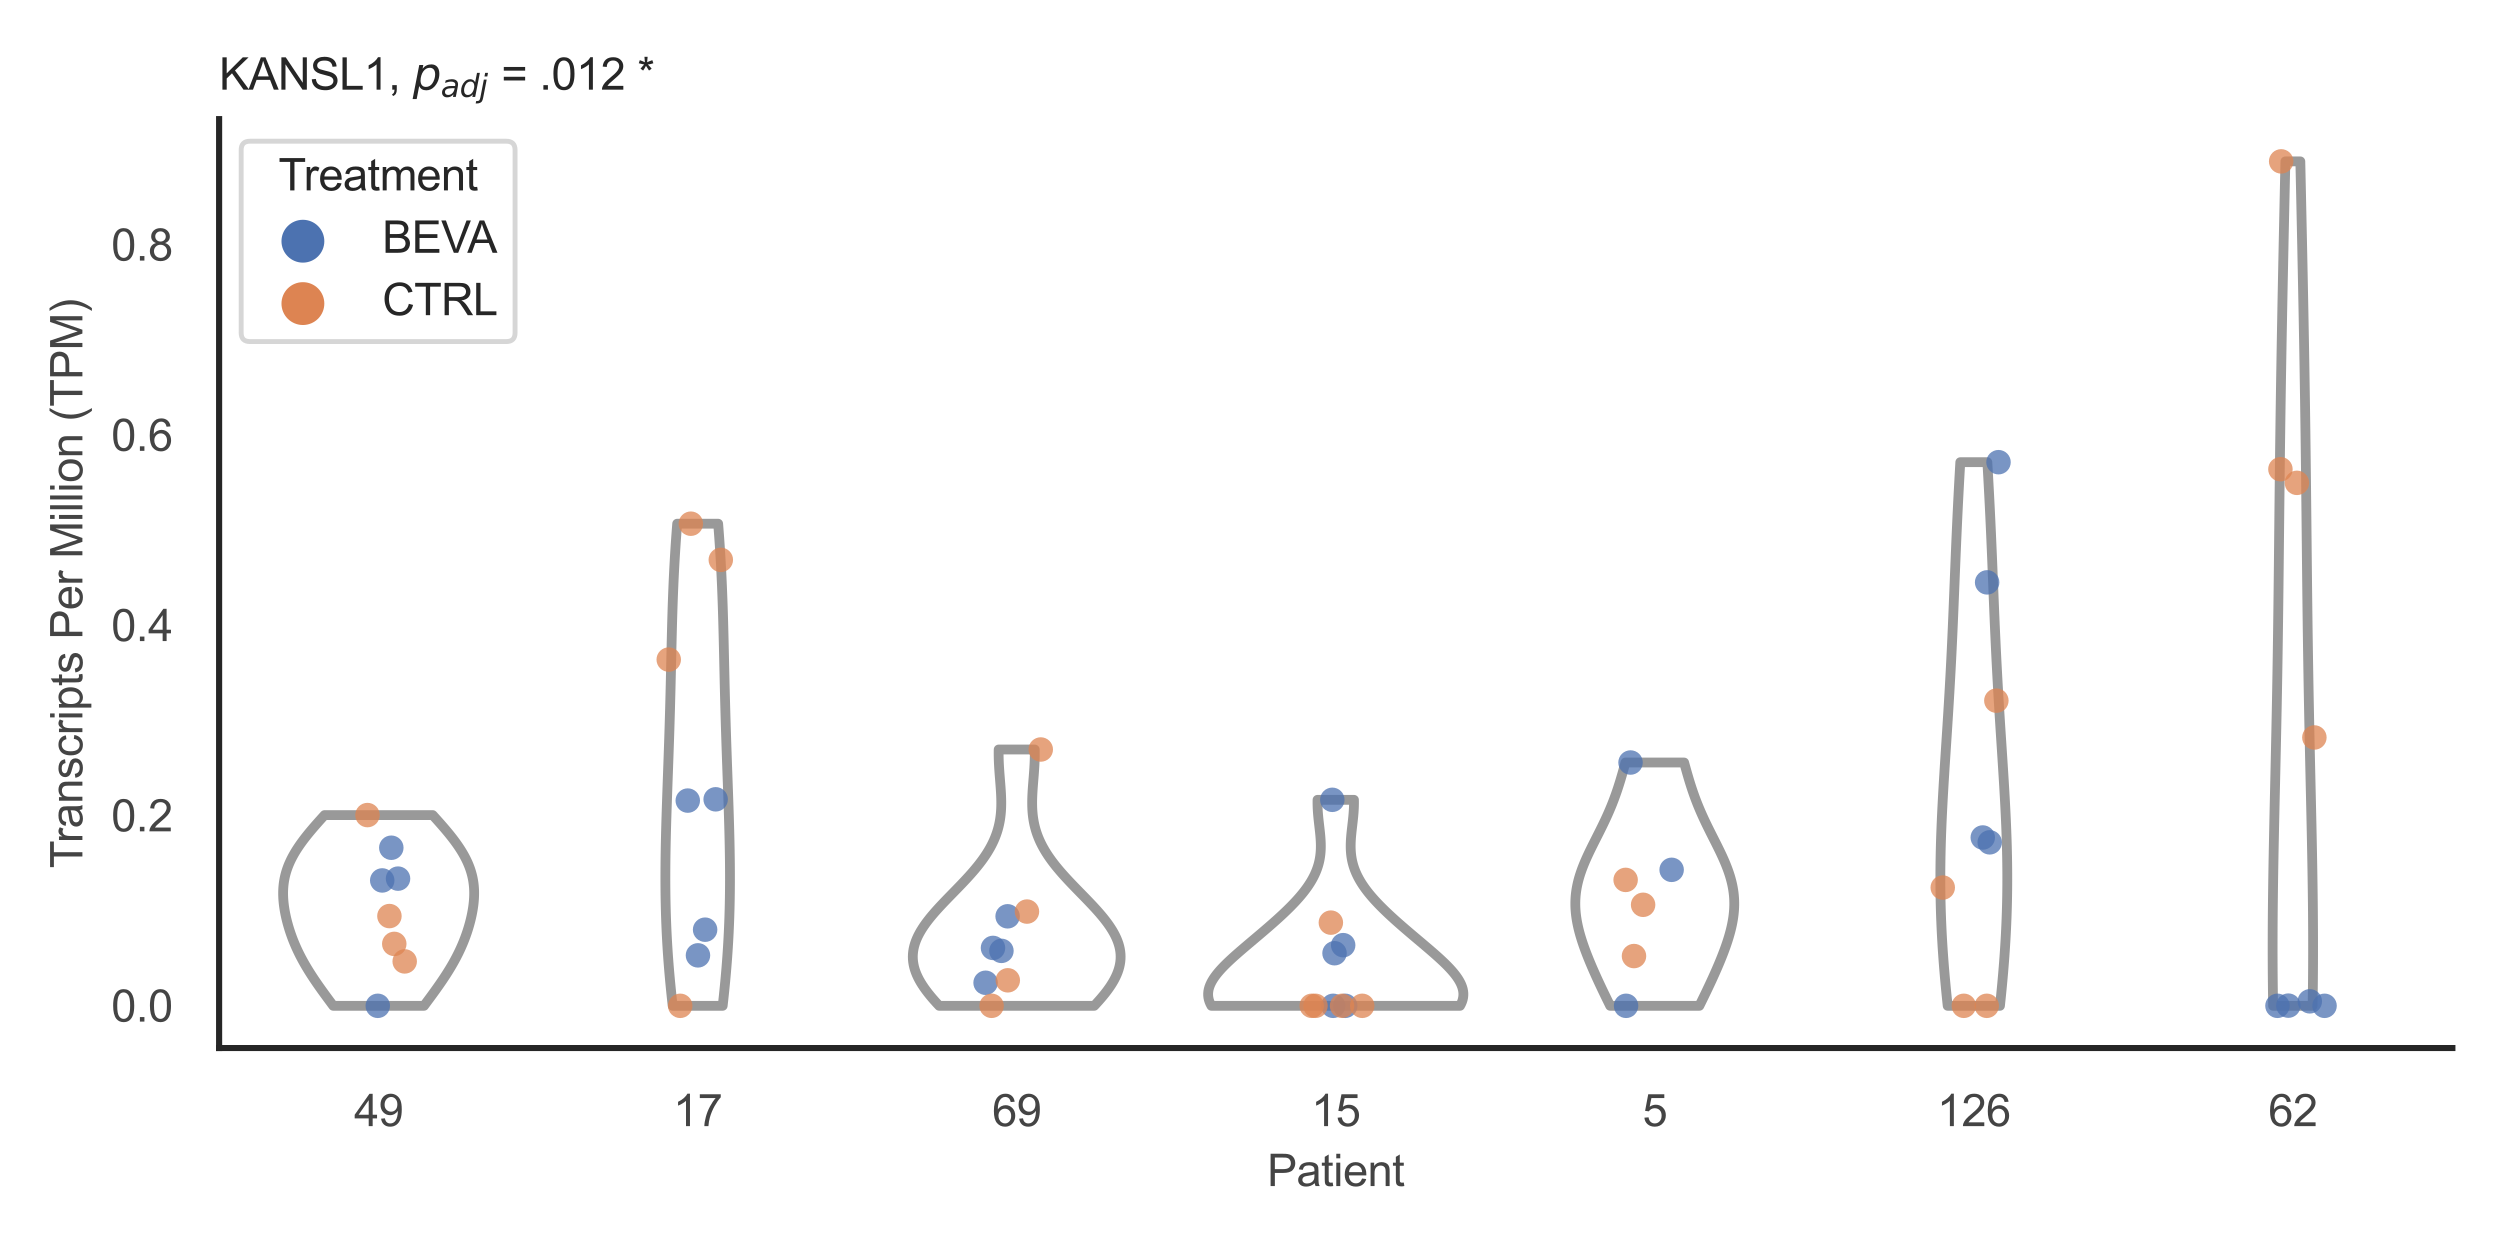 <?xml version="1.0" encoding="utf-8" standalone="no"?>
<!DOCTYPE svg PUBLIC "-//W3C//DTD SVG 1.1//EN"
  "http://www.w3.org/Graphics/SVG/1.1/DTD/svg11.dtd">
<svg xmlns:xlink="http://www.w3.org/1999/xlink" width="510.236pt" height="255.118pt" viewBox="0 0 510.236 255.118" xmlns="http://www.w3.org/2000/svg" version="1.1">
 <defs>
  <style type="text/css">*{stroke-linejoin: round; stroke-linecap: butt}</style>
 </defs>
 <g id="figure_1">
  <g id="patch_1">
   <path d="M 0 255.118 
L 510.236 255.118 
L 510.236 0 
L 0 0 
z
" style="fill: #ffffff"/>
  </g>
  <g id="axes_1">
   <g id="patch_2">
    <path d="M 44.72 213.898 
L 500.516 213.898 
L 500.516 24.32 
L 44.72 24.32 
z
" style="fill: #ffffff"/>
   </g>
   <g id="matplotlib.axis_1">
    <g id="xtick_1">
     <g id="text_1">
      <!-- 49 -->
      <g style="fill: #444444" transform="translate(72.272 229.84)scale(0.09 -0.09)">
       <defs>
        <path id="ArialMT-34" d="M 2069 0 
L 2069 1097 
L 81 1097 
L 81 1613 
L 2172 4581 
L 2631 4581 
L 2631 1613 
L 3250 1613 
L 3250 1097 
L 2631 1097 
L 2631 0 
L 2069 0 
z
M 2069 1613 
L 2069 3678 
L 634 1613 
L 2069 1613 
z
" transform="scale(0.016)"/>
        <path id="ArialMT-39" d="M 350 1059 
L 891 1109 
Q 959 728 1153 556 
Q 1347 384 1650 384 
Q 1909 384 2104 503 
Q 2300 622 2425 820 
Q 2550 1019 2634 1356 
Q 2719 1694 2719 2044 
Q 2719 2081 2716 2156 
Q 2547 1888 2255 1720 
Q 1963 1553 1622 1553 
Q 1053 1553 659 1965 
Q 266 2378 266 3053 
Q 266 3750 677 4175 
Q 1088 4600 1706 4600 
Q 2153 4600 2523 4359 
Q 2894 4119 3086 3673 
Q 3278 3228 3278 2384 
Q 3278 1506 3087 986 
Q 2897 466 2520 194 
Q 2144 -78 1638 -78 
Q 1100 -78 759 220 
Q 419 519 350 1059 
z
M 2653 3081 
Q 2653 3566 2395 3850 
Q 2138 4134 1775 4134 
Q 1400 4134 1122 3828 
Q 844 3522 844 3034 
Q 844 2597 1108 2323 
Q 1372 2050 1759 2050 
Q 2150 2050 2401 2323 
Q 2653 2597 2653 3081 
z
" transform="scale(0.016)"/>
       </defs>
       <use xlink:href="#ArialMT-34"/>
       <use xlink:href="#ArialMT-39" x="55.615"/>
      </g>
     </g>
    </g>
    <g id="xtick_2">
     <g id="text_2">
      <!-- 17 -->
      <g style="fill: #444444" transform="translate(137.386 229.84)scale(0.09 -0.09)">
       <defs>
        <path id="ArialMT-31" d="M 2384 0 
L 1822 0 
L 1822 3584 
Q 1619 3391 1289 3197 
Q 959 3003 697 2906 
L 697 3450 
Q 1169 3672 1522 3987 
Q 1875 4303 2022 4600 
L 2384 4600 
L 2384 0 
z
" transform="scale(0.016)"/>
        <path id="ArialMT-37" d="M 303 3981 
L 303 4522 
L 3269 4522 
L 3269 4084 
Q 2831 3619 2401 2847 
Q 1972 2075 1738 1259 
Q 1569 684 1522 0 
L 944 0 
Q 953 541 1156 1306 
Q 1359 2072 1739 2783 
Q 2119 3494 2547 3981 
L 303 3981 
z
" transform="scale(0.016)"/>
       </defs>
       <use xlink:href="#ArialMT-31"/>
       <use xlink:href="#ArialMT-37" x="55.615"/>
      </g>
     </g>
    </g>
    <g id="xtick_3">
     <g id="text_3">
      <!-- 69 -->
      <g style="fill: #444444" transform="translate(202.5 229.84)scale(0.09 -0.09)">
       <defs>
        <path id="ArialMT-36" d="M 3184 3459 
L 2625 3416 
Q 2550 3747 2413 3897 
Q 2184 4138 1850 4138 
Q 1581 4138 1378 3988 
Q 1113 3794 959 3422 
Q 806 3050 800 2363 
Q 1003 2672 1297 2822 
Q 1591 2972 1913 2972 
Q 2475 2972 2870 2558 
Q 3266 2144 3266 1488 
Q 3266 1056 3080 686 
Q 2894 316 2569 119 
Q 2244 -78 1831 -78 
Q 1128 -78 684 439 
Q 241 956 241 2144 
Q 241 3472 731 4075 
Q 1159 4600 1884 4600 
Q 2425 4600 2770 4297 
Q 3116 3994 3184 3459 
z
M 888 1484 
Q 888 1194 1011 928 
Q 1134 663 1356 523 
Q 1578 384 1822 384 
Q 2178 384 2434 671 
Q 2691 959 2691 1453 
Q 2691 1928 2437 2201 
Q 2184 2475 1800 2475 
Q 1419 2475 1153 2201 
Q 888 1928 888 1484 
z
" transform="scale(0.016)"/>
       </defs>
       <use xlink:href="#ArialMT-36"/>
       <use xlink:href="#ArialMT-39" x="55.615"/>
      </g>
     </g>
    </g>
    <g id="xtick_4">
     <g id="text_4">
      <!-- 15 -->
      <g style="fill: #444444" transform="translate(267.613 229.84)scale(0.09 -0.09)">
       <defs>
        <path id="ArialMT-35" d="M 266 1200 
L 856 1250 
Q 922 819 1161 601 
Q 1400 384 1738 384 
Q 2144 384 2425 690 
Q 2706 997 2706 1503 
Q 2706 1984 2436 2262 
Q 2166 2541 1728 2541 
Q 1456 2541 1237 2417 
Q 1019 2294 894 2097 
L 366 2166 
L 809 4519 
L 3088 4519 
L 3088 3981 
L 1259 3981 
L 1013 2750 
Q 1425 3038 1878 3038 
Q 2478 3038 2890 2622 
Q 3303 2206 3303 1553 
Q 3303 931 2941 478 
Q 2500 -78 1738 -78 
Q 1113 -78 717 272 
Q 322 622 266 1200 
z
" transform="scale(0.016)"/>
       </defs>
       <use xlink:href="#ArialMT-31"/>
       <use xlink:href="#ArialMT-35" x="55.615"/>
      </g>
     </g>
    </g>
    <g id="xtick_5">
     <g id="text_5">
      <!-- 5 -->
      <g style="fill: #444444" transform="translate(335.229 229.84)scale(0.09 -0.09)">
       <use xlink:href="#ArialMT-35"/>
      </g>
     </g>
    </g>
    <g id="xtick_6">
     <g id="text_6">
      <!-- 126 -->
      <g style="fill: #444444" transform="translate(395.338 229.84)scale(0.09 -0.09)">
       <defs>
        <path id="ArialMT-32" d="M 3222 541 
L 3222 0 
L 194 0 
Q 188 203 259 391 
Q 375 700 629 1000 
Q 884 1300 1366 1694 
Q 2113 2306 2375 2664 
Q 2638 3022 2638 3341 
Q 2638 3675 2398 3904 
Q 2159 4134 1775 4134 
Q 1369 4134 1125 3890 
Q 881 3647 878 3216 
L 300 3275 
Q 359 3922 746 4261 
Q 1134 4600 1788 4600 
Q 2447 4600 2831 4234 
Q 3216 3869 3216 3328 
Q 3216 3053 3103 2787 
Q 2991 2522 2730 2228 
Q 2469 1934 1863 1422 
Q 1356 997 1212 845 
Q 1069 694 975 541 
L 3222 541 
z
" transform="scale(0.016)"/>
       </defs>
       <use xlink:href="#ArialMT-31"/>
       <use xlink:href="#ArialMT-32" x="55.615"/>
       <use xlink:href="#ArialMT-36" x="111.23"/>
      </g>
     </g>
    </g>
    <g id="xtick_7">
     <g id="text_7">
      <!-- 62 -->
      <g style="fill: #444444" transform="translate(462.955 229.84)scale(0.09 -0.09)">
       <use xlink:href="#ArialMT-36"/>
       <use xlink:href="#ArialMT-32" x="55.615"/>
      </g>
     </g>
    </g>
    <g id="text_8">
     <!-- Patient -->
     <g style="fill: #444444" transform="translate(258.609 242.071)scale(0.09 -0.09)">
      <defs>
       <path id="ArialMT-50" d="M 494 0 
L 494 4581 
L 2222 4581 
Q 2678 4581 2919 4538 
Q 3256 4481 3484 4323 
Q 3713 4166 3852 3881 
Q 3991 3597 3991 3256 
Q 3991 2672 3619 2267 
Q 3247 1863 2275 1863 
L 1100 1863 
L 1100 0 
L 494 0 
z
M 1100 2403 
L 2284 2403 
Q 2872 2403 3119 2622 
Q 3366 2841 3366 3238 
Q 3366 3525 3220 3729 
Q 3075 3934 2838 4000 
Q 2684 4041 2272 4041 
L 1100 4041 
L 1100 2403 
z
" transform="scale(0.016)"/>
       <path id="ArialMT-61" d="M 2588 409 
Q 2275 144 1986 34 
Q 1697 -75 1366 -75 
Q 819 -75 525 192 
Q 231 459 231 875 
Q 231 1119 342 1320 
Q 453 1522 633 1644 
Q 813 1766 1038 1828 
Q 1203 1872 1538 1913 
Q 2219 1994 2541 2106 
Q 2544 2222 2544 2253 
Q 2544 2597 2384 2738 
Q 2169 2928 1744 2928 
Q 1347 2928 1158 2789 
Q 969 2650 878 2297 
L 328 2372 
Q 403 2725 575 2942 
Q 747 3159 1072 3276 
Q 1397 3394 1825 3394 
Q 2250 3394 2515 3294 
Q 2781 3194 2906 3042 
Q 3031 2891 3081 2659 
Q 3109 2516 3109 2141 
L 3109 1391 
Q 3109 606 3145 398 
Q 3181 191 3288 0 
L 2700 0 
Q 2613 175 2588 409 
z
M 2541 1666 
Q 2234 1541 1622 1453 
Q 1275 1403 1131 1340 
Q 988 1278 909 1158 
Q 831 1038 831 891 
Q 831 666 1001 516 
Q 1172 366 1500 366 
Q 1825 366 2078 508 
Q 2331 650 2450 897 
Q 2541 1088 2541 1459 
L 2541 1666 
z
" transform="scale(0.016)"/>
       <path id="ArialMT-74" d="M 1650 503 
L 1731 6 
Q 1494 -44 1306 -44 
Q 1000 -44 831 53 
Q 663 150 594 308 
Q 525 466 525 972 
L 525 2881 
L 113 2881 
L 113 3319 
L 525 3319 
L 525 4141 
L 1084 4478 
L 1084 3319 
L 1650 3319 
L 1650 2881 
L 1084 2881 
L 1084 941 
Q 1084 700 1114 631 
Q 1144 563 1211 522 
Q 1278 481 1403 481 
Q 1497 481 1650 503 
z
" transform="scale(0.016)"/>
       <path id="ArialMT-69" d="M 425 3934 
L 425 4581 
L 988 4581 
L 988 3934 
L 425 3934 
z
M 425 0 
L 425 3319 
L 988 3319 
L 988 0 
L 425 0 
z
" transform="scale(0.016)"/>
       <path id="ArialMT-65" d="M 2694 1069 
L 3275 997 
Q 3138 488 2766 206 
Q 2394 -75 1816 -75 
Q 1088 -75 661 373 
Q 234 822 234 1631 
Q 234 2469 665 2931 
Q 1097 3394 1784 3394 
Q 2450 3394 2872 2941 
Q 3294 2488 3294 1666 
Q 3294 1616 3291 1516 
L 816 1516 
Q 847 969 1125 678 
Q 1403 388 1819 388 
Q 2128 388 2347 550 
Q 2566 713 2694 1069 
z
M 847 1978 
L 2700 1978 
Q 2663 2397 2488 2606 
Q 2219 2931 1791 2931 
Q 1403 2931 1139 2672 
Q 875 2413 847 1978 
z
" transform="scale(0.016)"/>
       <path id="ArialMT-6e" d="M 422 0 
L 422 3319 
L 928 3319 
L 928 2847 
Q 1294 3394 1984 3394 
Q 2284 3394 2536 3286 
Q 2788 3178 2913 3003 
Q 3038 2828 3088 2588 
Q 3119 2431 3119 2041 
L 3119 0 
L 2556 0 
L 2556 2019 
Q 2556 2363 2490 2533 
Q 2425 2703 2258 2804 
Q 2091 2906 1866 2906 
Q 1506 2906 1245 2678 
Q 984 2450 984 1813 
L 984 0 
L 422 0 
z
" transform="scale(0.016)"/>
      </defs>
      <use xlink:href="#ArialMT-50"/>
      <use xlink:href="#ArialMT-61" x="66.699"/>
      <use xlink:href="#ArialMT-74" x="122.314"/>
      <use xlink:href="#ArialMT-69" x="150.098"/>
      <use xlink:href="#ArialMT-65" x="172.314"/>
      <use xlink:href="#ArialMT-6e" x="227.93"/>
      <use xlink:href="#ArialMT-74" x="283.545"/>
     </g>
    </g>
   </g>
   <g id="matplotlib.axis_2">
    <g id="ytick_1">
     <g id="text_9">
      <!-- 0.0 -->
      <g style="fill: #444444" transform="translate(22.71 208.502)scale(0.09 -0.09)">
       <defs>
        <path id="ArialMT-30" d="M 266 2259 
Q 266 3072 433 3567 
Q 600 4063 929 4331 
Q 1259 4600 1759 4600 
Q 2128 4600 2406 4451 
Q 2684 4303 2865 4023 
Q 3047 3744 3150 3342 
Q 3253 2941 3253 2259 
Q 3253 1453 3087 958 
Q 2922 463 2592 192 
Q 2263 -78 1759 -78 
Q 1097 -78 719 397 
Q 266 969 266 2259 
z
M 844 2259 
Q 844 1131 1108 757 
Q 1372 384 1759 384 
Q 2147 384 2411 759 
Q 2675 1134 2675 2259 
Q 2675 3391 2411 3762 
Q 2147 4134 1753 4134 
Q 1366 4134 1134 3806 
Q 844 3388 844 2259 
z
" transform="scale(0.016)"/>
        <path id="ArialMT-2e" d="M 581 0 
L 581 641 
L 1222 641 
L 1222 0 
L 581 0 
z
" transform="scale(0.016)"/>
       </defs>
       <use xlink:href="#ArialMT-30"/>
       <use xlink:href="#ArialMT-2e" x="55.615"/>
       <use xlink:href="#ArialMT-30" x="83.398"/>
      </g>
     </g>
    </g>
    <g id="ytick_2">
     <g id="text_10">
      <!-- 0.2 -->
      <g style="fill: #444444" transform="translate(22.71 169.672)scale(0.09 -0.09)">
       <use xlink:href="#ArialMT-30"/>
       <use xlink:href="#ArialMT-2e" x="55.615"/>
       <use xlink:href="#ArialMT-32" x="83.398"/>
      </g>
     </g>
    </g>
    <g id="ytick_3">
     <g id="text_11">
      <!-- 0.4 -->
      <g style="fill: #444444" transform="translate(22.71 130.843)scale(0.09 -0.09)">
       <use xlink:href="#ArialMT-30"/>
       <use xlink:href="#ArialMT-2e" x="55.615"/>
       <use xlink:href="#ArialMT-34" x="83.398"/>
      </g>
     </g>
    </g>
    <g id="ytick_4">
     <g id="text_12">
      <!-- 0.6 -->
      <g style="fill: #444444" transform="translate(22.71 92.013)scale(0.09 -0.09)">
       <use xlink:href="#ArialMT-30"/>
       <use xlink:href="#ArialMT-2e" x="55.615"/>
       <use xlink:href="#ArialMT-36" x="83.398"/>
      </g>
     </g>
    </g>
    <g id="ytick_5">
     <g id="text_13">
      <!-- 0.8 -->
      <g style="fill: #444444" transform="translate(22.71 53.183)scale(0.09 -0.09)">
       <defs>
        <path id="ArialMT-38" d="M 1131 2484 
Q 781 2613 612 2850 
Q 444 3088 444 3419 
Q 444 3919 803 4259 
Q 1163 4600 1759 4600 
Q 2359 4600 2725 4251 
Q 3091 3903 3091 3403 
Q 3091 3084 2923 2848 
Q 2756 2613 2416 2484 
Q 2838 2347 3058 2040 
Q 3278 1734 3278 1309 
Q 3278 722 2862 322 
Q 2447 -78 1769 -78 
Q 1091 -78 675 323 
Q 259 725 259 1325 
Q 259 1772 486 2073 
Q 713 2375 1131 2484 
z
M 1019 3438 
Q 1019 3113 1228 2906 
Q 1438 2700 1772 2700 
Q 2097 2700 2305 2904 
Q 2513 3109 2513 3406 
Q 2513 3716 2298 3927 
Q 2084 4138 1766 4138 
Q 1444 4138 1231 3931 
Q 1019 3725 1019 3438 
z
M 838 1322 
Q 838 1081 952 856 
Q 1066 631 1291 507 
Q 1516 384 1775 384 
Q 2178 384 2440 643 
Q 2703 903 2703 1303 
Q 2703 1709 2433 1975 
Q 2163 2241 1756 2241 
Q 1359 2241 1098 1978 
Q 838 1716 838 1322 
z
" transform="scale(0.016)"/>
       </defs>
       <use xlink:href="#ArialMT-30"/>
       <use xlink:href="#ArialMT-2e" x="55.615"/>
       <use xlink:href="#ArialMT-38" x="83.398"/>
      </g>
     </g>
    </g>
    <g id="text_14">
     <!-- Transcripts Per Million (TPM) -->
     <g style="fill: #444444" transform="translate(16.816 177.194)rotate(-90)scale(0.09 -0.09)">
      <defs>
       <path id="ArialMT-54" d="M 1659 0 
L 1659 4041 
L 150 4041 
L 150 4581 
L 3781 4581 
L 3781 4041 
L 2266 4041 
L 2266 0 
L 1659 0 
z
" transform="scale(0.016)"/>
       <path id="ArialMT-72" d="M 416 0 
L 416 3319 
L 922 3319 
L 922 2816 
Q 1116 3169 1280 3281 
Q 1444 3394 1641 3394 
Q 1925 3394 2219 3213 
L 2025 2691 
Q 1819 2813 1613 2813 
Q 1428 2813 1281 2702 
Q 1134 2591 1072 2394 
Q 978 2094 978 1738 
L 978 0 
L 416 0 
z
" transform="scale(0.016)"/>
       <path id="ArialMT-73" d="M 197 991 
L 753 1078 
Q 800 744 1014 566 
Q 1228 388 1613 388 
Q 2000 388 2187 545 
Q 2375 703 2375 916 
Q 2375 1106 2209 1216 
Q 2094 1291 1634 1406 
Q 1016 1563 777 1677 
Q 538 1791 414 1992 
Q 291 2194 291 2438 
Q 291 2659 392 2848 
Q 494 3038 669 3163 
Q 800 3259 1026 3326 
Q 1253 3394 1513 3394 
Q 1903 3394 2198 3281 
Q 2494 3169 2634 2976 
Q 2775 2784 2828 2463 
L 2278 2388 
Q 2241 2644 2061 2787 
Q 1881 2931 1553 2931 
Q 1166 2931 1000 2803 
Q 834 2675 834 2503 
Q 834 2394 903 2306 
Q 972 2216 1119 2156 
Q 1203 2125 1616 2013 
Q 2213 1853 2448 1751 
Q 2684 1650 2818 1456 
Q 2953 1263 2953 975 
Q 2953 694 2789 445 
Q 2625 197 2315 61 
Q 2006 -75 1616 -75 
Q 969 -75 630 194 
Q 291 463 197 991 
z
" transform="scale(0.016)"/>
       <path id="ArialMT-63" d="M 2588 1216 
L 3141 1144 
Q 3050 572 2676 248 
Q 2303 -75 1759 -75 
Q 1078 -75 664 370 
Q 250 816 250 1647 
Q 250 2184 428 2587 
Q 606 2991 970 3192 
Q 1334 3394 1763 3394 
Q 2303 3394 2647 3120 
Q 2991 2847 3088 2344 
L 2541 2259 
Q 2463 2594 2264 2762 
Q 2066 2931 1784 2931 
Q 1359 2931 1093 2626 
Q 828 2322 828 1663 
Q 828 994 1084 691 
Q 1341 388 1753 388 
Q 2084 388 2306 591 
Q 2528 794 2588 1216 
z
" transform="scale(0.016)"/>
       <path id="ArialMT-70" d="M 422 -1272 
L 422 3319 
L 934 3319 
L 934 2888 
Q 1116 3141 1344 3267 
Q 1572 3394 1897 3394 
Q 2322 3394 2647 3175 
Q 2972 2956 3137 2557 
Q 3303 2159 3303 1684 
Q 3303 1175 3120 767 
Q 2938 359 2589 142 
Q 2241 -75 1856 -75 
Q 1575 -75 1351 44 
Q 1128 163 984 344 
L 984 -1272 
L 422 -1272 
z
M 931 1641 
Q 931 1000 1190 694 
Q 1450 388 1819 388 
Q 2194 388 2461 705 
Q 2728 1022 2728 1688 
Q 2728 2322 2467 2637 
Q 2206 2953 1844 2953 
Q 1484 2953 1207 2617 
Q 931 2281 931 1641 
z
" transform="scale(0.016)"/>
       <path id="ArialMT-20" transform="scale(0.016)"/>
       <path id="ArialMT-4d" d="M 475 0 
L 475 4581 
L 1388 4581 
L 2472 1338 
Q 2622 884 2691 659 
Q 2769 909 2934 1394 
L 4031 4581 
L 4847 4581 
L 4847 0 
L 4263 0 
L 4263 3834 
L 2931 0 
L 2384 0 
L 1059 3900 
L 1059 0 
L 475 0 
z
" transform="scale(0.016)"/>
       <path id="ArialMT-6c" d="M 409 0 
L 409 4581 
L 972 4581 
L 972 0 
L 409 0 
z
" transform="scale(0.016)"/>
       <path id="ArialMT-6f" d="M 213 1659 
Q 213 2581 725 3025 
Q 1153 3394 1769 3394 
Q 2453 3394 2887 2945 
Q 3322 2497 3322 1706 
Q 3322 1066 3130 698 
Q 2938 331 2570 128 
Q 2203 -75 1769 -75 
Q 1072 -75 642 372 
Q 213 819 213 1659 
z
M 791 1659 
Q 791 1022 1069 705 
Q 1347 388 1769 388 
Q 2188 388 2466 706 
Q 2744 1025 2744 1678 
Q 2744 2294 2464 2611 
Q 2184 2928 1769 2928 
Q 1347 2928 1069 2612 
Q 791 2297 791 1659 
z
" transform="scale(0.016)"/>
       <path id="ArialMT-28" d="M 1497 -1347 
Q 1031 -759 709 28 
Q 388 816 388 1659 
Q 388 2403 628 3084 
Q 909 3875 1497 4659 
L 1900 4659 
Q 1522 4009 1400 3731 
Q 1209 3300 1100 2831 
Q 966 2247 966 1656 
Q 966 153 1900 -1347 
L 1497 -1347 
z
" transform="scale(0.016)"/>
       <path id="ArialMT-29" d="M 791 -1347 
L 388 -1347 
Q 1322 153 1322 1656 
Q 1322 2244 1188 2822 
Q 1081 3291 891 3722 
Q 769 4003 388 4659 
L 791 4659 
Q 1378 3875 1659 3084 
Q 1900 2403 1900 1659 
Q 1900 816 1576 28 
Q 1253 -759 791 -1347 
z
" transform="scale(0.016)"/>
      </defs>
      <use xlink:href="#ArialMT-54"/>
      <use xlink:href="#ArialMT-72" x="57.334"/>
      <use xlink:href="#ArialMT-61" x="90.635"/>
      <use xlink:href="#ArialMT-6e" x="146.25"/>
      <use xlink:href="#ArialMT-73" x="201.865"/>
      <use xlink:href="#ArialMT-63" x="251.865"/>
      <use xlink:href="#ArialMT-72" x="301.865"/>
      <use xlink:href="#ArialMT-69" x="335.166"/>
      <use xlink:href="#ArialMT-70" x="357.383"/>
      <use xlink:href="#ArialMT-74" x="412.998"/>
      <use xlink:href="#ArialMT-73" x="440.781"/>
      <use xlink:href="#ArialMT-20" x="490.781"/>
      <use xlink:href="#ArialMT-50" x="518.564"/>
      <use xlink:href="#ArialMT-65" x="585.264"/>
      <use xlink:href="#ArialMT-72" x="640.879"/>
      <use xlink:href="#ArialMT-20" x="674.18"/>
      <use xlink:href="#ArialMT-4d" x="701.963"/>
      <use xlink:href="#ArialMT-69" x="785.264"/>
      <use xlink:href="#ArialMT-6c" x="807.48"/>
      <use xlink:href="#ArialMT-6c" x="829.697"/>
      <use xlink:href="#ArialMT-69" x="851.914"/>
      <use xlink:href="#ArialMT-6f" x="874.131"/>
      <use xlink:href="#ArialMT-6e" x="929.746"/>
      <use xlink:href="#ArialMT-20" x="985.361"/>
      <use xlink:href="#ArialMT-28" x="1013.145"/>
      <use xlink:href="#ArialMT-54" x="1046.445"/>
      <use xlink:href="#ArialMT-50" x="1107.529"/>
      <use xlink:href="#ArialMT-4d" x="1174.229"/>
      <use xlink:href="#ArialMT-29" x="1257.529"/>
     </g>
    </g>
   </g>
   <g id="PolyCollection_1">
    <defs>
     <path id="m49469ead61" d="M 86.536 -49.837 
L 68.018 -49.837 
L 67.726 -50.23 
L 67.434 -50.624 
L 67.143 -51.017 
L 66.852 -51.41 
L 66.563 -51.803 
L 66.275 -52.196 
L 65.99 -52.59 
L 65.706 -52.983 
L 65.425 -53.376 
L 65.146 -53.769 
L 64.871 -54.162 
L 64.599 -54.556 
L 64.331 -54.949 
L 64.066 -55.342 
L 63.805 -55.735 
L 63.549 -56.128 
L 63.297 -56.522 
L 63.05 -56.915 
L 62.808 -57.308 
L 62.571 -57.701 
L 62.339 -58.095 
L 62.112 -58.488 
L 61.891 -58.881 
L 61.676 -59.274 
L 61.466 -59.667 
L 61.262 -60.061 
L 61.064 -60.454 
L 60.871 -60.847 
L 60.685 -61.24 
L 60.504 -61.633 
L 60.329 -62.027 
L 60.16 -62.42 
L 59.996 -62.813 
L 59.838 -63.206 
L 59.686 -63.599 
L 59.54 -63.993 
L 59.399 -64.386 
L 59.263 -64.779 
L 59.133 -65.172 
L 59.009 -65.565 
L 58.889 -65.959 
L 58.776 -66.352 
L 58.667 -66.745 
L 58.564 -67.138 
L 58.467 -67.531 
L 58.376 -67.925 
L 58.29 -68.318 
L 58.21 -68.711 
L 58.136 -69.104 
L 58.068 -69.498 
L 58.007 -69.891 
L 57.952 -70.284 
L 57.904 -70.677 
L 57.864 -71.07 
L 57.831 -71.464 
L 57.806 -71.857 
L 57.79 -72.25 
L 57.781 -72.643 
L 57.782 -73.036 
L 57.792 -73.43 
L 57.811 -73.823 
L 57.841 -74.216 
L 57.88 -74.609 
L 57.93 -75.002 
L 57.991 -75.396 
L 58.063 -75.789 
L 58.146 -76.182 
L 58.24 -76.575 
L 58.346 -76.968 
L 58.464 -77.362 
L 58.594 -77.755 
L 58.735 -78.148 
L 58.888 -78.541 
L 59.054 -78.934 
L 59.231 -79.328 
L 59.419 -79.721 
L 59.619 -80.114 
L 59.831 -80.507 
L 60.054 -80.901 
L 60.287 -81.294 
L 60.531 -81.687 
L 60.786 -82.08 
L 61.05 -82.473 
L 61.324 -82.867 
L 61.607 -83.26 
L 61.898 -83.653 
L 62.198 -84.046 
L 62.505 -84.439 
L 62.82 -84.833 
L 63.142 -85.226 
L 63.469 -85.619 
L 63.802 -86.012 
L 64.14 -86.405 
L 64.483 -86.799 
L 64.83 -87.192 
L 65.179 -87.585 
L 65.532 -87.978 
L 65.887 -88.371 
L 66.243 -88.765 
L 88.311 -88.765 
L 88.311 -88.765 
L 88.667 -88.371 
L 89.022 -87.978 
L 89.374 -87.585 
L 89.724 -87.192 
L 90.071 -86.799 
L 90.413 -86.405 
L 90.751 -86.012 
L 91.085 -85.619 
L 91.412 -85.226 
L 91.734 -84.833 
L 92.048 -84.439 
L 92.356 -84.046 
L 92.656 -83.653 
L 92.947 -83.26 
L 93.23 -82.867 
L 93.504 -82.473 
L 93.768 -82.08 
L 94.023 -81.687 
L 94.267 -81.294 
L 94.5 -80.901 
L 94.723 -80.507 
L 94.934 -80.114 
L 95.135 -79.721 
L 95.323 -79.328 
L 95.5 -78.934 
L 95.665 -78.541 
L 95.819 -78.148 
L 95.96 -77.755 
L 96.09 -77.362 
L 96.207 -76.968 
L 96.313 -76.575 
L 96.408 -76.182 
L 96.491 -75.789 
L 96.563 -75.396 
L 96.623 -75.002 
L 96.673 -74.609 
L 96.713 -74.216 
L 96.742 -73.823 
L 96.762 -73.43 
L 96.772 -73.036 
L 96.772 -72.643 
L 96.764 -72.25 
L 96.747 -71.857 
L 96.722 -71.464 
L 96.69 -71.07 
L 96.649 -70.677 
L 96.602 -70.284 
L 96.547 -69.891 
L 96.486 -69.498 
L 96.418 -69.104 
L 96.344 -68.711 
L 96.264 -68.318 
L 96.178 -67.925 
L 96.087 -67.531 
L 95.989 -67.138 
L 95.886 -66.745 
L 95.778 -66.352 
L 95.664 -65.959 
L 95.545 -65.565 
L 95.421 -65.172 
L 95.291 -64.779 
L 95.155 -64.386 
L 95.014 -63.993 
L 94.867 -63.599 
L 94.715 -63.206 
L 94.558 -62.813 
L 94.394 -62.42 
L 94.225 -62.027 
L 94.05 -61.633 
L 93.869 -61.24 
L 93.682 -60.847 
L 93.49 -60.454 
L 93.292 -60.061 
L 93.088 -59.667 
L 92.878 -59.274 
L 92.662 -58.881 
L 92.441 -58.488 
L 92.215 -58.095 
L 91.983 -57.701 
L 91.746 -57.308 
L 91.504 -56.915 
L 91.257 -56.522 
L 91.005 -56.128 
L 90.749 -55.735 
L 90.488 -55.342 
L 90.223 -54.949 
L 89.955 -54.556 
L 89.683 -54.162 
L 89.407 -53.769 
L 89.129 -53.376 
L 88.848 -52.983 
L 88.564 -52.59 
L 88.278 -52.196 
L 87.991 -51.803 
L 87.702 -51.41 
L 87.411 -51.017 
L 87.12 -50.624 
L 86.828 -50.23 
L 86.536 -49.837 
z
" style="stroke: #999999; stroke-width: 2"/>
    </defs>
    <g clip-path="url(#pf4ef280fa8)">
     <use xlink:href="#m49469ead61" x="0" y="255.118" style="fill: #ffffff; stroke: #999999; stroke-width: 2"/>
    </g>
   </g>
   <g id="PolyCollection_2">
    <defs>
     <path id="mc26c0151ff" d="M 147.496 -49.837 
L 137.285 -49.837 
L 137.175 -50.831 
L 137.068 -51.825 
L 136.965 -52.819 
L 136.865 -53.813 
L 136.769 -54.807 
L 136.678 -55.801 
L 136.59 -56.795 
L 136.508 -57.788 
L 136.429 -58.782 
L 136.355 -59.776 
L 136.286 -60.77 
L 136.222 -61.764 
L 136.162 -62.758 
L 136.107 -63.752 
L 136.056 -64.746 
L 136.011 -65.74 
L 135.97 -66.734 
L 135.934 -67.727 
L 135.902 -68.721 
L 135.875 -69.715 
L 135.852 -70.709 
L 135.833 -71.703 
L 135.818 -72.697 
L 135.808 -73.691 
L 135.801 -74.685 
L 135.798 -75.679 
L 135.799 -76.673 
L 135.803 -77.667 
L 135.811 -78.66 
L 135.821 -79.654 
L 135.834 -80.648 
L 135.85 -81.642 
L 135.869 -82.636 
L 135.89 -83.63 
L 135.913 -84.624 
L 135.938 -85.618 
L 135.965 -86.612 
L 135.994 -87.606 
L 136.024 -88.6 
L 136.056 -89.593 
L 136.088 -90.587 
L 136.122 -91.581 
L 136.156 -92.575 
L 136.191 -93.569 
L 136.226 -94.563 
L 136.261 -95.557 
L 136.297 -96.551 
L 136.333 -97.545 
L 136.368 -98.539 
L 136.404 -99.532 
L 136.439 -100.526 
L 136.473 -101.52 
L 136.507 -102.514 
L 136.541 -103.508 
L 136.574 -104.502 
L 136.605 -105.496 
L 136.637 -106.49 
L 136.667 -107.484 
L 136.696 -108.478 
L 136.725 -109.472 
L 136.753 -110.465 
L 136.779 -111.459 
L 136.805 -112.453 
L 136.831 -113.447 
L 136.855 -114.441 
L 136.879 -115.435 
L 136.902 -116.429 
L 136.925 -117.423 
L 136.948 -118.417 
L 136.97 -119.411 
L 136.992 -120.405 
L 137.014 -121.398 
L 137.037 -122.392 
L 137.06 -123.386 
L 137.083 -124.38 
L 137.107 -125.374 
L 137.132 -126.368 
L 137.158 -127.362 
L 137.185 -128.356 
L 137.214 -129.35 
L 137.244 -130.344 
L 137.276 -131.337 
L 137.31 -132.331 
L 137.347 -133.325 
L 137.385 -134.319 
L 137.426 -135.313 
L 137.469 -136.307 
L 137.515 -137.301 
L 137.563 -138.295 
L 137.614 -139.289 
L 137.669 -140.283 
L 137.726 -141.277 
L 137.786 -142.27 
L 137.849 -143.264 
L 137.915 -144.258 
L 137.984 -145.252 
L 138.056 -146.246 
L 138.131 -147.24 
L 138.209 -148.234 
L 146.572 -148.234 
L 146.572 -148.234 
L 146.65 -147.24 
L 146.725 -146.246 
L 146.797 -145.252 
L 146.866 -144.258 
L 146.932 -143.264 
L 146.995 -142.27 
L 147.055 -141.277 
L 147.113 -140.283 
L 147.167 -139.289 
L 147.218 -138.295 
L 147.267 -137.301 
L 147.313 -136.307 
L 147.356 -135.313 
L 147.396 -134.319 
L 147.435 -133.325 
L 147.471 -132.331 
L 147.505 -131.337 
L 147.537 -130.344 
L 147.567 -129.35 
L 147.596 -128.356 
L 147.623 -127.362 
L 147.649 -126.368 
L 147.674 -125.374 
L 147.698 -124.38 
L 147.722 -123.386 
L 147.744 -122.392 
L 147.767 -121.398 
L 147.789 -120.405 
L 147.811 -119.411 
L 147.834 -118.417 
L 147.856 -117.423 
L 147.879 -116.429 
L 147.902 -115.435 
L 147.926 -114.441 
L 147.951 -113.447 
L 147.976 -112.453 
L 148.002 -111.459 
L 148.029 -110.465 
L 148.056 -109.472 
L 148.085 -108.478 
L 148.114 -107.484 
L 148.145 -106.49 
L 148.176 -105.496 
L 148.208 -104.502 
L 148.24 -103.508 
L 148.274 -102.514 
L 148.308 -101.52 
L 148.342 -100.526 
L 148.377 -99.532 
L 148.413 -98.539 
L 148.448 -97.545 
L 148.484 -96.551 
L 148.52 -95.557 
L 148.555 -94.563 
L 148.591 -93.569 
L 148.626 -92.575 
L 148.66 -91.581 
L 148.693 -90.587 
L 148.726 -89.593 
L 148.757 -88.6 
L 148.787 -87.606 
L 148.816 -86.612 
L 148.843 -85.618 
L 148.868 -84.624 
L 148.891 -83.63 
L 148.912 -82.636 
L 148.931 -81.642 
L 148.947 -80.648 
L 148.96 -79.654 
L 148.971 -78.66 
L 148.978 -77.667 
L 148.982 -76.673 
L 148.983 -75.679 
L 148.98 -74.685 
L 148.973 -73.691 
L 148.963 -72.697 
L 148.948 -71.703 
L 148.93 -70.709 
L 148.907 -69.715 
L 148.879 -68.721 
L 148.848 -67.727 
L 148.811 -66.734 
L 148.77 -65.74 
L 148.725 -64.746 
L 148.674 -63.752 
L 148.619 -62.758 
L 148.56 -61.764 
L 148.495 -60.77 
L 148.426 -59.776 
L 148.352 -58.782 
L 148.274 -57.788 
L 148.191 -56.795 
L 148.104 -55.801 
L 148.012 -54.807 
L 147.916 -53.813 
L 147.817 -52.819 
L 147.713 -51.825 
L 147.606 -50.831 
L 147.496 -49.837 
z
" style="stroke: #999999; stroke-width: 2"/>
    </defs>
    <g clip-path="url(#pf4ef280fa8)">
     <use xlink:href="#mc26c0151ff" x="0" y="255.118" style="fill: #ffffff; stroke: #999999; stroke-width: 2"/>
    </g>
   </g>
   <g id="PolyCollection_3">
    <defs>
     <path id="m80a649b2ad" d="M 223.326 -49.837 
L 191.683 -49.837 
L 191.193 -50.366 
L 190.717 -50.894 
L 190.256 -51.422 
L 189.814 -51.951 
L 189.39 -52.479 
L 188.988 -53.008 
L 188.608 -53.536 
L 188.253 -54.064 
L 187.923 -54.593 
L 187.621 -55.121 
L 187.348 -55.65 
L 187.104 -56.178 
L 186.891 -56.706 
L 186.709 -57.235 
L 186.56 -57.763 
L 186.444 -58.292 
L 186.361 -58.82 
L 186.312 -59.349 
L 186.297 -59.877 
L 186.316 -60.405 
L 186.369 -60.934 
L 186.455 -61.462 
L 186.575 -61.991 
L 186.727 -62.519 
L 186.911 -63.047 
L 187.126 -63.576 
L 187.371 -64.104 
L 187.645 -64.633 
L 187.947 -65.161 
L 188.275 -65.689 
L 188.629 -66.218 
L 189.005 -66.746 
L 189.404 -67.275 
L 189.822 -67.803 
L 190.259 -68.331 
L 190.713 -68.86 
L 191.181 -69.388 
L 191.662 -69.917 
L 192.153 -70.445 
L 192.654 -70.973 
L 193.161 -71.502 
L 193.673 -72.03 
L 194.188 -72.559 
L 194.704 -73.087 
L 195.219 -73.616 
L 195.731 -74.144 
L 196.239 -74.672 
L 196.74 -75.201 
L 197.234 -75.729 
L 197.718 -76.258 
L 198.191 -76.786 
L 198.652 -77.314 
L 199.099 -77.843 
L 199.531 -78.371 
L 199.948 -78.9 
L 200.347 -79.428 
L 200.729 -79.956 
L 201.092 -80.485 
L 201.437 -81.013 
L 201.761 -81.542 
L 202.066 -82.07 
L 202.351 -82.598 
L 202.615 -83.127 
L 202.859 -83.655 
L 203.082 -84.184 
L 203.285 -84.712 
L 203.469 -85.24 
L 203.633 -85.769 
L 203.778 -86.297 
L 203.905 -86.826 
L 204.014 -87.354 
L 204.106 -87.883 
L 204.182 -88.411 
L 204.243 -88.939 
L 204.289 -89.468 
L 204.322 -89.996 
L 204.342 -90.525 
L 204.351 -91.053 
L 204.35 -91.581 
L 204.34 -92.11 
L 204.322 -92.638 
L 204.297 -93.167 
L 204.266 -93.695 
L 204.231 -94.223 
L 204.192 -94.752 
L 204.152 -95.28 
L 204.109 -95.809 
L 204.067 -96.337 
L 204.025 -96.865 
L 203.985 -97.394 
L 203.948 -97.922 
L 203.913 -98.451 
L 203.883 -98.979 
L 203.858 -99.507 
L 203.838 -100.036 
L 203.824 -100.564 
L 203.817 -101.093 
L 203.816 -101.621 
L 203.823 -102.15 
L 211.186 -102.15 
L 211.186 -102.15 
L 211.192 -101.621 
L 211.192 -101.093 
L 211.184 -100.564 
L 211.17 -100.036 
L 211.151 -99.507 
L 211.125 -98.979 
L 211.095 -98.451 
L 211.061 -97.922 
L 211.024 -97.394 
L 210.984 -96.865 
L 210.942 -96.337 
L 210.899 -95.809 
L 210.857 -95.28 
L 210.816 -94.752 
L 210.778 -94.223 
L 210.743 -93.695 
L 210.712 -93.167 
L 210.687 -92.638 
L 210.669 -92.11 
L 210.659 -91.581 
L 210.658 -91.053 
L 210.667 -90.525 
L 210.687 -89.996 
L 210.72 -89.468 
L 210.766 -88.939 
L 210.827 -88.411 
L 210.903 -87.883 
L 210.995 -87.354 
L 211.104 -86.826 
L 211.231 -86.297 
L 211.376 -85.769 
L 211.54 -85.24 
L 211.723 -84.712 
L 211.927 -84.184 
L 212.15 -83.655 
L 212.394 -83.127 
L 212.658 -82.598 
L 212.943 -82.07 
L 213.247 -81.542 
L 213.572 -81.013 
L 213.916 -80.485 
L 214.28 -79.956 
L 214.661 -79.428 
L 215.061 -78.9 
L 215.477 -78.371 
L 215.91 -77.843 
L 216.357 -77.314 
L 216.818 -76.786 
L 217.291 -76.258 
L 217.775 -75.729 
L 218.268 -75.201 
L 218.77 -74.672 
L 219.278 -74.144 
L 219.79 -73.616 
L 220.305 -73.087 
L 220.821 -72.559 
L 221.336 -72.03 
L 221.848 -71.502 
L 222.355 -70.973 
L 222.855 -70.445 
L 223.347 -69.917 
L 223.828 -69.388 
L 224.296 -68.86 
L 224.749 -68.331 
L 225.186 -67.803 
L 225.605 -67.275 
L 226.003 -66.746 
L 226.38 -66.218 
L 226.733 -65.689 
L 227.062 -65.161 
L 227.364 -64.633 
L 227.638 -64.104 
L 227.883 -63.576 
L 228.098 -63.047 
L 228.282 -62.519 
L 228.434 -61.991 
L 228.554 -61.462 
L 228.64 -60.934 
L 228.693 -60.405 
L 228.712 -59.877 
L 228.697 -59.349 
L 228.648 -58.82 
L 228.565 -58.292 
L 228.449 -57.763 
L 228.3 -57.235 
L 228.118 -56.706 
L 227.905 -56.178 
L 227.661 -55.65 
L 227.387 -55.121 
L 227.085 -54.593 
L 226.756 -54.064 
L 226.401 -53.536 
L 226.021 -53.008 
L 225.619 -52.479 
L 225.195 -51.951 
L 224.752 -51.422 
L 224.292 -50.894 
L 223.816 -50.366 
L 223.326 -49.837 
z
" style="stroke: #999999; stroke-width: 2"/>
    </defs>
    <g clip-path="url(#pf4ef280fa8)">
     <use xlink:href="#m80a649b2ad" x="0" y="255.118" style="fill: #ffffff; stroke: #999999; stroke-width: 2"/>
    </g>
   </g>
   <g id="PolyCollection_4">
    <defs>
     <path id="m6555008706" d="M 297.992 -49.837 
L 247.244 -49.837 
L 247.021 -50.262 
L 246.842 -50.687 
L 246.708 -51.111 
L 246.619 -51.536 
L 246.574 -51.961 
L 246.573 -52.385 
L 246.613 -52.81 
L 246.694 -53.235 
L 246.815 -53.659 
L 246.973 -54.084 
L 247.167 -54.509 
L 247.395 -54.933 
L 247.654 -55.358 
L 247.943 -55.783 
L 248.26 -56.207 
L 248.602 -56.632 
L 248.968 -57.057 
L 249.354 -57.482 
L 249.76 -57.906 
L 250.182 -58.331 
L 250.619 -58.756 
L 251.07 -59.18 
L 251.531 -59.605 
L 252.003 -60.03 
L 252.483 -60.454 
L 252.969 -60.879 
L 253.461 -61.304 
L 253.957 -61.728 
L 254.457 -62.153 
L 254.959 -62.578 
L 255.461 -63.002 
L 255.965 -63.427 
L 256.468 -63.852 
L 256.969 -64.276 
L 257.47 -64.701 
L 257.967 -65.126 
L 258.462 -65.551 
L 258.953 -65.975 
L 259.44 -66.4 
L 259.922 -66.825 
L 260.399 -67.249 
L 260.87 -67.674 
L 261.334 -68.099 
L 261.792 -68.523 
L 262.241 -68.948 
L 262.682 -69.373 
L 263.115 -69.797 
L 263.537 -70.222 
L 263.949 -70.647 
L 264.351 -71.071 
L 264.74 -71.496 
L 265.118 -71.921 
L 265.482 -72.346 
L 265.833 -72.77 
L 266.17 -73.195 
L 266.492 -73.62 
L 266.799 -74.044 
L 267.091 -74.469 
L 267.366 -74.894 
L 267.626 -75.318 
L 267.868 -75.743 
L 268.094 -76.168 
L 268.304 -76.592 
L 268.496 -77.017 
L 268.671 -77.442 
L 268.83 -77.866 
L 268.971 -78.291 
L 269.097 -78.716 
L 269.207 -79.14 
L 269.301 -79.565 
L 269.379 -79.99 
L 269.444 -80.415 
L 269.494 -80.839 
L 269.531 -81.264 
L 269.556 -81.689 
L 269.57 -82.113 
L 269.572 -82.538 
L 269.565 -82.963 
L 269.549 -83.387 
L 269.526 -83.812 
L 269.495 -84.237 
L 269.459 -84.661 
L 269.418 -85.086 
L 269.373 -85.511 
L 269.326 -85.935 
L 269.277 -86.36 
L 269.228 -86.785 
L 269.179 -87.21 
L 269.132 -87.634 
L 269.086 -88.059 
L 269.044 -88.484 
L 269.006 -88.908 
L 268.972 -89.333 
L 268.944 -89.758 
L 268.922 -90.182 
L 268.906 -90.607 
L 268.897 -91.032 
L 268.895 -91.456 
L 268.901 -91.881 
L 276.336 -91.881 
L 276.336 -91.881 
L 276.341 -91.456 
L 276.339 -91.032 
L 276.33 -90.607 
L 276.314 -90.182 
L 276.292 -89.758 
L 276.264 -89.333 
L 276.23 -88.908 
L 276.192 -88.484 
L 276.15 -88.059 
L 276.105 -87.634 
L 276.057 -87.21 
L 276.008 -86.785 
L 275.959 -86.36 
L 275.91 -85.935 
L 275.863 -85.511 
L 275.818 -85.086 
L 275.777 -84.661 
L 275.741 -84.237 
L 275.711 -83.812 
L 275.687 -83.387 
L 275.671 -82.963 
L 275.664 -82.538 
L 275.666 -82.113 
L 275.68 -81.689 
L 275.705 -81.264 
L 275.742 -80.839 
L 275.792 -80.415 
L 275.857 -79.99 
L 275.936 -79.565 
L 276.03 -79.14 
L 276.139 -78.716 
L 276.265 -78.291 
L 276.407 -77.866 
L 276.565 -77.442 
L 276.74 -77.017 
L 276.933 -76.592 
L 277.142 -76.168 
L 277.368 -75.743 
L 277.611 -75.318 
L 277.87 -74.894 
L 278.146 -74.469 
L 278.437 -74.044 
L 278.744 -73.62 
L 279.066 -73.195 
L 279.403 -72.77 
L 279.754 -72.346 
L 280.119 -71.921 
L 280.496 -71.496 
L 280.886 -71.071 
L 281.287 -70.647 
L 281.699 -70.222 
L 282.122 -69.797 
L 282.554 -69.373 
L 282.995 -68.948 
L 283.445 -68.523 
L 283.902 -68.099 
L 284.366 -67.674 
L 284.837 -67.249 
L 285.314 -66.825 
L 285.796 -66.4 
L 286.283 -65.975 
L 286.774 -65.551 
L 287.269 -65.126 
L 287.767 -64.701 
L 288.267 -64.276 
L 288.769 -63.852 
L 289.271 -63.427 
L 289.775 -63.002 
L 290.278 -62.578 
L 290.779 -62.153 
L 291.279 -61.728 
L 291.775 -61.304 
L 292.267 -60.879 
L 292.754 -60.454 
L 293.233 -60.03 
L 293.705 -59.605 
L 294.167 -59.18 
L 294.617 -58.756 
L 295.054 -58.331 
L 295.477 -57.906 
L 295.882 -57.482 
L 296.268 -57.057 
L 296.634 -56.632 
L 296.976 -56.207 
L 297.293 -55.783 
L 297.582 -55.358 
L 297.842 -54.933 
L 298.07 -54.509 
L 298.263 -54.084 
L 298.422 -53.659 
L 298.542 -53.235 
L 298.623 -52.81 
L 298.664 -52.385 
L 298.662 -51.961 
L 298.617 -51.536 
L 298.528 -51.111 
L 298.394 -50.687 
L 298.215 -50.262 
L 297.992 -49.837 
z
" style="stroke: #999999; stroke-width: 2"/>
    </defs>
    <g clip-path="url(#pf4ef280fa8)">
     <use xlink:href="#m6555008706" x="0" y="255.118" style="fill: #ffffff; stroke: #999999; stroke-width: 2"/>
    </g>
   </g>
   <g id="PolyCollection_5">
    <defs>
     <path id="m36cc78fac9" d="M 346.833 -49.837 
L 328.63 -49.837 
L 328.383 -50.339 
L 328.136 -50.84 
L 327.89 -51.342 
L 327.646 -51.843 
L 327.403 -52.345 
L 327.162 -52.847 
L 326.922 -53.348 
L 326.685 -53.85 
L 326.449 -54.351 
L 326.216 -54.853 
L 325.985 -55.354 
L 325.757 -55.856 
L 325.531 -56.357 
L 325.308 -56.859 
L 325.088 -57.361 
L 324.871 -57.862 
L 324.658 -58.364 
L 324.448 -58.865 
L 324.243 -59.367 
L 324.041 -59.868 
L 323.845 -60.37 
L 323.653 -60.872 
L 323.466 -61.373 
L 323.285 -61.875 
L 323.11 -62.376 
L 322.942 -62.878 
L 322.78 -63.379 
L 322.626 -63.881 
L 322.479 -64.382 
L 322.341 -64.884 
L 322.212 -65.386 
L 322.092 -65.887 
L 321.982 -66.389 
L 321.882 -66.89 
L 321.794 -67.392 
L 321.716 -67.893 
L 321.65 -68.395 
L 321.597 -68.897 
L 321.556 -69.398 
L 321.528 -69.9 
L 321.514 -70.401 
L 321.513 -70.903 
L 321.525 -71.404 
L 321.552 -71.906 
L 321.593 -72.407 
L 321.648 -72.909 
L 321.717 -73.411 
L 321.801 -73.912 
L 321.898 -74.414 
L 322.009 -74.915 
L 322.133 -75.417 
L 322.27 -75.918 
L 322.42 -76.42 
L 322.582 -76.922 
L 322.755 -77.423 
L 322.939 -77.925 
L 323.134 -78.426 
L 323.338 -78.928 
L 323.551 -79.429 
L 323.772 -79.931 
L 324 -80.432 
L 324.234 -80.934 
L 324.473 -81.436 
L 324.718 -81.937 
L 324.965 -82.439 
L 325.216 -82.94 
L 325.468 -83.442 
L 325.722 -83.943 
L 325.975 -84.445 
L 326.228 -84.946 
L 326.48 -85.448 
L 326.73 -85.95 
L 326.977 -86.451 
L 327.221 -86.953 
L 327.461 -87.454 
L 327.697 -87.956 
L 327.928 -88.457 
L 328.154 -88.959 
L 328.374 -89.461 
L 328.589 -89.962 
L 328.799 -90.464 
L 329.003 -90.965 
L 329.201 -91.467 
L 329.393 -91.968 
L 329.579 -92.47 
L 329.76 -92.971 
L 329.936 -93.473 
L 330.107 -93.975 
L 330.272 -94.476 
L 330.434 -94.978 
L 330.591 -95.479 
L 330.744 -95.981 
L 330.894 -96.482 
L 331.041 -96.984 
L 331.185 -97.486 
L 331.326 -97.987 
L 331.466 -98.489 
L 331.604 -98.99 
L 331.74 -99.492 
L 343.723 -99.492 
L 343.723 -99.492 
L 343.86 -98.99 
L 343.998 -98.489 
L 344.138 -97.987 
L 344.279 -97.486 
L 344.423 -96.984 
L 344.57 -96.482 
L 344.72 -95.981 
L 344.873 -95.479 
L 345.03 -94.978 
L 345.191 -94.476 
L 345.357 -93.975 
L 345.528 -93.473 
L 345.703 -92.971 
L 345.884 -92.47 
L 346.071 -91.968 
L 346.263 -91.467 
L 346.461 -90.965 
L 346.665 -90.464 
L 346.874 -89.962 
L 347.089 -89.461 
L 347.31 -88.959 
L 347.536 -88.457 
L 347.767 -87.956 
L 348.003 -87.454 
L 348.243 -86.953 
L 348.487 -86.451 
L 348.734 -85.95 
L 348.984 -85.448 
L 349.235 -84.946 
L 349.488 -84.445 
L 349.742 -83.943 
L 349.995 -83.442 
L 350.248 -82.94 
L 350.498 -82.439 
L 350.746 -81.937 
L 350.99 -81.436 
L 351.23 -80.934 
L 351.464 -80.432 
L 351.692 -79.931 
L 351.913 -79.429 
L 352.126 -78.928 
L 352.33 -78.426 
L 352.524 -77.925 
L 352.709 -77.423 
L 352.882 -76.922 
L 353.044 -76.42 
L 353.194 -75.918 
L 353.331 -75.417 
L 353.455 -74.915 
L 353.566 -74.414 
L 353.663 -73.912 
L 353.746 -73.411 
L 353.815 -72.909 
L 353.871 -72.407 
L 353.911 -71.906 
L 353.938 -71.404 
L 353.951 -70.903 
L 353.95 -70.401 
L 353.935 -69.9 
L 353.908 -69.398 
L 353.867 -68.897 
L 353.813 -68.395 
L 353.748 -67.893 
L 353.67 -67.392 
L 353.581 -66.89 
L 353.482 -66.389 
L 353.372 -65.887 
L 353.252 -65.386 
L 353.122 -64.884 
L 352.984 -64.382 
L 352.838 -63.881 
L 352.684 -63.379 
L 352.522 -62.878 
L 352.354 -62.376 
L 352.179 -61.875 
L 351.998 -61.373 
L 351.811 -60.872 
L 351.619 -60.37 
L 351.422 -59.868 
L 351.221 -59.367 
L 351.015 -58.865 
L 350.806 -58.364 
L 350.593 -57.862 
L 350.376 -57.361 
L 350.156 -56.859 
L 349.933 -56.357 
L 349.707 -55.856 
L 349.479 -55.354 
L 349.248 -54.853 
L 349.014 -54.351 
L 348.779 -53.85 
L 348.541 -53.348 
L 348.302 -52.847 
L 348.06 -52.345 
L 347.818 -51.843 
L 347.573 -51.342 
L 347.328 -50.84 
L 347.081 -50.339 
L 346.833 -49.837 
z
" style="stroke: #999999; stroke-width: 2"/>
    </defs>
    <g clip-path="url(#pf4ef280fa8)">
     <use xlink:href="#m36cc78fac9" x="0" y="255.118" style="fill: #ffffff; stroke: #999999; stroke-width: 2"/>
    </g>
   </g>
   <g id="PolyCollection_6">
    <defs>
     <path id="m127f986523" d="M 408.183 -49.837 
L 397.509 -49.837 
L 397.391 -50.958 
L 397.277 -52.079 
L 397.166 -53.199 
L 397.06 -54.32 
L 396.957 -55.441 
L 396.86 -56.561 
L 396.766 -57.682 
L 396.678 -58.803 
L 396.595 -59.924 
L 396.517 -61.044 
L 396.444 -62.165 
L 396.377 -63.286 
L 396.315 -64.406 
L 396.259 -65.527 
L 396.209 -66.648 
L 396.164 -67.769 
L 396.125 -68.889 
L 396.093 -70.01 
L 396.066 -71.131 
L 396.044 -72.251 
L 396.029 -73.372 
L 396.019 -74.493 
L 396.016 -75.614 
L 396.017 -76.734 
L 396.024 -77.855 
L 396.037 -78.976 
L 396.054 -80.096 
L 396.077 -81.217 
L 396.104 -82.338 
L 396.136 -83.459 
L 396.173 -84.579 
L 396.214 -85.7 
L 396.259 -86.821 
L 396.307 -87.941 
L 396.359 -89.062 
L 396.414 -90.183 
L 396.473 -91.304 
L 396.533 -92.424 
L 396.597 -93.545 
L 396.662 -94.666 
L 396.73 -95.786 
L 396.799 -96.907 
L 396.869 -98.028 
L 396.94 -99.149 
L 397.012 -100.269 
L 397.085 -101.39 
L 397.158 -102.511 
L 397.231 -103.631 
L 397.304 -104.752 
L 397.377 -105.873 
L 397.449 -106.994 
L 397.52 -108.114 
L 397.591 -109.235 
L 397.661 -110.356 
L 397.729 -111.476 
L 397.797 -112.597 
L 397.863 -113.718 
L 397.927 -114.838 
L 397.99 -115.959 
L 398.052 -117.08 
L 398.113 -118.201 
L 398.171 -119.321 
L 398.229 -120.442 
L 398.285 -121.563 
L 398.339 -122.683 
L 398.392 -123.804 
L 398.444 -124.925 
L 398.495 -126.046 
L 398.545 -127.166 
L 398.593 -128.287 
L 398.641 -129.408 
L 398.688 -130.528 
L 398.734 -131.649 
L 398.78 -132.77 
L 398.826 -133.891 
L 398.871 -135.011 
L 398.916 -136.132 
L 398.961 -137.253 
L 399.006 -138.373 
L 399.052 -139.494 
L 399.098 -140.615 
L 399.144 -141.736 
L 399.191 -142.856 
L 399.239 -143.977 
L 399.287 -145.098 
L 399.337 -146.218 
L 399.387 -147.339 
L 399.439 -148.46 
L 399.491 -149.581 
L 399.545 -150.701 
L 399.6 -151.822 
L 399.656 -152.943 
L 399.714 -154.063 
L 399.773 -155.184 
L 399.833 -156.305 
L 399.894 -157.426 
L 399.957 -158.546 
L 400.02 -159.667 
L 400.085 -160.788 
L 405.606 -160.788 
L 405.606 -160.788 
L 405.671 -159.667 
L 405.735 -158.546 
L 405.797 -157.426 
L 405.858 -156.305 
L 405.918 -155.184 
L 405.977 -154.063 
L 406.035 -152.943 
L 406.091 -151.822 
L 406.146 -150.701 
L 406.2 -149.581 
L 406.253 -148.46 
L 406.304 -147.339 
L 406.355 -146.218 
L 406.404 -145.098 
L 406.452 -143.977 
L 406.5 -142.856 
L 406.547 -141.736 
L 406.594 -140.615 
L 406.639 -139.494 
L 406.685 -138.373 
L 406.73 -137.253 
L 406.775 -136.132 
L 406.82 -135.011 
L 406.865 -133.891 
L 406.911 -132.77 
L 406.957 -131.649 
L 407.003 -130.528 
L 407.05 -129.408 
L 407.098 -128.287 
L 407.147 -127.166 
L 407.196 -126.046 
L 407.247 -124.925 
L 407.299 -123.804 
L 407.352 -122.683 
L 407.407 -121.563 
L 407.462 -120.442 
L 407.52 -119.321 
L 407.579 -118.201 
L 407.639 -117.08 
L 407.701 -115.959 
L 407.764 -114.838 
L 407.829 -113.718 
L 407.895 -112.597 
L 407.962 -111.476 
L 408.03 -110.356 
L 408.1 -109.235 
L 408.171 -108.114 
L 408.242 -106.994 
L 408.314 -105.873 
L 408.387 -104.752 
L 408.46 -103.631 
L 408.533 -102.511 
L 408.606 -101.39 
L 408.679 -100.269 
L 408.751 -99.149 
L 408.822 -98.028 
L 408.893 -96.907 
L 408.962 -95.786 
L 409.029 -94.666 
L 409.094 -93.545 
L 409.158 -92.424 
L 409.219 -91.304 
L 409.277 -90.183 
L 409.332 -89.062 
L 409.384 -87.941 
L 409.433 -86.821 
L 409.477 -85.7 
L 409.518 -84.579 
L 409.555 -83.459 
L 409.587 -82.338 
L 409.614 -81.217 
L 409.637 -80.096 
L 409.655 -78.976 
L 409.667 -77.855 
L 409.674 -76.734 
L 409.676 -75.614 
L 409.672 -74.493 
L 409.662 -73.372 
L 409.647 -72.251 
L 409.626 -71.131 
L 409.599 -70.01 
L 409.566 -68.889 
L 409.527 -67.769 
L 409.483 -66.648 
L 409.432 -65.527 
L 409.376 -64.406 
L 409.314 -63.286 
L 409.247 -62.165 
L 409.174 -61.044 
L 409.096 -59.924 
L 409.013 -58.803 
L 408.925 -57.682 
L 408.832 -56.561 
L 408.734 -55.441 
L 408.632 -54.32 
L 408.525 -53.199 
L 408.415 -52.079 
L 408.3 -50.958 
L 408.183 -49.837 
z
" style="stroke: #999999; stroke-width: 2"/>
    </defs>
    <g clip-path="url(#pf4ef280fa8)">
     <use xlink:href="#m127f986523" x="0" y="255.118" style="fill: #ffffff; stroke: #999999; stroke-width: 2"/>
    </g>
   </g>
   <g id="PolyCollection_7">
    <defs>
     <path id="ma9b93c7ed0" d="M 471.99 -49.837 
L 463.928 -49.837 
L 463.901 -51.578 
L 463.879 -53.319 
L 463.86 -55.06 
L 463.846 -56.801 
L 463.837 -58.541 
L 463.831 -60.282 
L 463.83 -62.023 
L 463.833 -63.764 
L 463.839 -65.505 
L 463.849 -67.246 
L 463.863 -68.986 
L 463.88 -70.727 
L 463.9 -72.468 
L 463.923 -74.209 
L 463.948 -75.95 
L 463.976 -77.691 
L 464.006 -79.432 
L 464.038 -81.172 
L 464.072 -82.913 
L 464.108 -84.654 
L 464.144 -86.395 
L 464.182 -88.136 
L 464.22 -89.877 
L 464.259 -91.617 
L 464.298 -93.358 
L 464.338 -95.099 
L 464.377 -96.84 
L 464.416 -98.581 
L 464.455 -100.322 
L 464.494 -102.063 
L 464.531 -103.803 
L 464.568 -105.544 
L 464.604 -107.285 
L 464.639 -109.026 
L 464.674 -110.767 
L 464.707 -112.508 
L 464.739 -114.248 
L 464.769 -115.989 
L 464.799 -117.73 
L 464.827 -119.471 
L 464.855 -121.212 
L 464.881 -122.953 
L 464.906 -124.694 
L 464.93 -126.434 
L 464.953 -128.175 
L 464.976 -129.916 
L 464.997 -131.657 
L 465.018 -133.398 
L 465.038 -135.139 
L 465.057 -136.879 
L 465.076 -138.62 
L 465.095 -140.361 
L 465.113 -142.102 
L 465.131 -143.843 
L 465.149 -145.584 
L 465.167 -147.325 
L 465.185 -149.065 
L 465.203 -150.806 
L 465.222 -152.547 
L 465.24 -154.288 
L 465.26 -156.029 
L 465.279 -157.77 
L 465.299 -159.51 
L 465.32 -161.251 
L 465.341 -162.992 
L 465.363 -164.733 
L 465.386 -166.474 
L 465.409 -168.215 
L 465.433 -169.956 
L 465.458 -171.696 
L 465.484 -173.437 
L 465.51 -175.178 
L 465.537 -176.919 
L 465.565 -178.66 
L 465.594 -180.401 
L 465.623 -182.141 
L 465.653 -183.882 
L 465.684 -185.623 
L 465.715 -187.364 
L 465.748 -189.105 
L 465.78 -190.846 
L 465.813 -192.587 
L 465.847 -194.327 
L 465.881 -196.068 
L 465.916 -197.809 
L 465.951 -199.55 
L 465.987 -201.291 
L 466.023 -203.032 
L 466.059 -204.772 
L 466.095 -206.513 
L 466.132 -208.254 
L 466.169 -209.995 
L 466.207 -211.736 
L 466.244 -213.477 
L 466.282 -215.218 
L 466.32 -216.958 
L 466.358 -218.699 
L 466.396 -220.44 
L 466.434 -222.181 
L 469.485 -222.181 
L 469.485 -222.181 
L 469.523 -220.44 
L 469.561 -218.699 
L 469.599 -216.958 
L 469.637 -215.218 
L 469.674 -213.477 
L 469.712 -211.736 
L 469.749 -209.995 
L 469.786 -208.254 
L 469.823 -206.513 
L 469.86 -204.772 
L 469.896 -203.032 
L 469.932 -201.291 
L 469.968 -199.55 
L 470.003 -197.809 
L 470.037 -196.068 
L 470.072 -194.327 
L 470.105 -192.587 
L 470.139 -190.846 
L 470.171 -189.105 
L 470.203 -187.364 
L 470.235 -185.623 
L 470.265 -183.882 
L 470.295 -182.141 
L 470.325 -180.401 
L 470.353 -178.66 
L 470.381 -176.919 
L 470.408 -175.178 
L 470.435 -173.437 
L 470.46 -171.696 
L 470.485 -169.956 
L 470.509 -168.215 
L 470.533 -166.474 
L 470.555 -164.733 
L 470.577 -162.992 
L 470.599 -161.251 
L 470.619 -159.51 
L 470.64 -157.77 
L 470.659 -156.029 
L 470.678 -154.288 
L 470.697 -152.547 
L 470.716 -150.806 
L 470.734 -149.065 
L 470.752 -147.325 
L 470.77 -145.584 
L 470.788 -143.843 
L 470.806 -142.102 
L 470.824 -140.361 
L 470.843 -138.62 
L 470.862 -136.879 
L 470.881 -135.139 
L 470.901 -133.398 
L 470.922 -131.657 
L 470.943 -129.916 
L 470.965 -128.175 
L 470.988 -126.434 
L 471.013 -124.694 
L 471.038 -122.953 
L 471.064 -121.212 
L 471.091 -119.471 
L 471.12 -117.73 
L 471.149 -115.989 
L 471.18 -114.248 
L 471.212 -112.508 
L 471.245 -110.767 
L 471.279 -109.026 
L 471.314 -107.285 
L 471.35 -105.544 
L 471.387 -103.803 
L 471.425 -102.063 
L 471.464 -100.322 
L 471.502 -98.581 
L 471.542 -96.84 
L 471.581 -95.099 
L 471.621 -93.358 
L 471.66 -91.617 
L 471.699 -89.877 
L 471.737 -88.136 
L 471.775 -86.395 
L 471.811 -84.654 
L 471.846 -82.913 
L 471.88 -81.172 
L 471.912 -79.432 
L 471.943 -77.691 
L 471.97 -75.95 
L 471.996 -74.209 
L 472.019 -72.468 
L 472.039 -70.727 
L 472.056 -68.986 
L 472.069 -67.246 
L 472.08 -65.505 
L 472.086 -63.764 
L 472.089 -62.023 
L 472.087 -60.282 
L 472.082 -58.541 
L 472.072 -56.801 
L 472.058 -55.06 
L 472.04 -53.319 
L 472.017 -51.578 
L 471.99 -49.837 
z
" style="stroke: #999999; stroke-width: 2"/>
    </defs>
    <g clip-path="url(#pf4ef280fa8)">
     <use xlink:href="#ma9b93c7ed0" x="0" y="255.118" style="fill: #ffffff; stroke: #999999; stroke-width: 2"/>
    </g>
   </g>
   <g id="PathCollection_1"/>
   <g id="PathCollection_2"/>
   <g id="patch_3">
    <path d="M 44.72 213.898 
L 44.72 24.32 
" style="fill: none; stroke: #262626; stroke-width: 1.25; stroke-linejoin: miter; stroke-linecap: square"/>
   </g>
   <g id="patch_4">
    <path d="M 44.72 213.898 
L 500.516 213.898 
" style="fill: none; stroke: #262626; stroke-width: 1.25; stroke-linejoin: miter; stroke-linecap: square"/>
   </g>
   <g id="PathCollection_3">
    <defs>
     <path id="C0_0_c4479216f5" d="M 0 2.5 
C 0.663 2.5 1.299 2.237 1.768 1.768 
C 2.237 1.299 2.5 0.663 2.5 -0 
C 2.5 -0.663 2.237 -1.299 1.768 -1.768 
C 1.299 -2.237 0.663 -2.5 0 -2.5 
C -0.663 -2.5 -1.299 -2.237 -1.768 -1.768 
C -2.237 -1.299 -2.5 -0.663 -2.5 0 
C -2.5 0.663 -2.237 1.299 -1.768 1.768 
C -1.299 2.237 -0.663 2.5 0 2.5 
z
"/>
    </defs>
    <g clip-path="url(#pf4ef280fa8)">
     <use xlink:href="#C0_0_c4479216f5" x="79.863" y="173.018" style="fill: #4c72b0; fill-opacity: 0.75"/>
    </g>
    <g clip-path="url(#pf4ef280fa8)">
     <use xlink:href="#C0_0_c4479216f5" x="81.236" y="179.322" style="fill: #4c72b0; fill-opacity: 0.75"/>
    </g>
    <g clip-path="url(#pf4ef280fa8)">
     <use xlink:href="#C0_0_c4479216f5" x="78.01" y="179.692" style="fill: #4c72b0; fill-opacity: 0.75"/>
    </g>
    <g clip-path="url(#pf4ef280fa8)">
     <use xlink:href="#C0_0_c4479216f5" x="77.102" y="205.281" style="fill: #4c72b0; fill-opacity: 0.75"/>
    </g>
    <g clip-path="url(#pf4ef280fa8)">
     <use xlink:href="#C0_0_c4479216f5" x="74.999" y="166.353" style="fill: #dd8452; fill-opacity: 0.75"/>
    </g>
    <g clip-path="url(#pf4ef280fa8)">
     <use xlink:href="#C0_0_c4479216f5" x="82.596" y="196.218" style="fill: #dd8452; fill-opacity: 0.75"/>
    </g>
    <g clip-path="url(#pf4ef280fa8)">
     <use xlink:href="#C0_0_c4479216f5" x="80.468" y="192.644" style="fill: #dd8452; fill-opacity: 0.75"/>
    </g>
    <g clip-path="url(#pf4ef280fa8)">
     <use xlink:href="#C0_0_c4479216f5" x="79.479" y="186.965" style="fill: #dd8452; fill-opacity: 0.75"/>
    </g>
   </g>
   <g id="PathCollection_4">
    <defs>
     <path id="C1_0_c029b52a44" d="M 0 2.5 
C 0.663 2.5 1.299 2.237 1.768 1.768 
C 2.237 1.299 2.5 0.663 2.5 -0 
C 2.5 -0.663 2.237 -1.299 1.768 -1.768 
C 1.299 -2.237 0.663 -2.5 0 -2.5 
C -0.663 -2.5 -1.299 -2.237 -1.768 -1.768 
C -2.237 -1.299 -2.5 -0.663 -2.5 0 
C -2.5 0.663 -2.237 1.299 -1.768 1.768 
C -1.299 2.237 -0.663 2.5 0 2.5 
z
"/>
    </defs>
    <g clip-path="url(#pf4ef280fa8)">
     <use xlink:href="#C1_0_c029b52a44" x="142.451" y="194.982" style="fill: #4c72b0; fill-opacity: 0.75"/>
    </g>
    <g clip-path="url(#pf4ef280fa8)">
     <use xlink:href="#C1_0_c029b52a44" x="140.37" y="163.395" style="fill: #4c72b0; fill-opacity: 0.75"/>
    </g>
    <g clip-path="url(#pf4ef280fa8)">
     <use xlink:href="#C1_0_c029b52a44" x="143.909" y="189.745" style="fill: #4c72b0; fill-opacity: 0.75"/>
    </g>
    <g clip-path="url(#pf4ef280fa8)">
     <use xlink:href="#C1_0_c029b52a44" x="146.062" y="163.136" style="fill: #4c72b0; fill-opacity: 0.75"/>
    </g>
    <g clip-path="url(#pf4ef280fa8)">
     <use xlink:href="#C1_0_c029b52a44" x="136.487" y="134.619" style="fill: #dd8452; fill-opacity: 0.75"/>
    </g>
    <g clip-path="url(#pf4ef280fa8)">
     <use xlink:href="#C1_0_c029b52a44" x="147.112" y="114.264" style="fill: #dd8452; fill-opacity: 0.75"/>
    </g>
    <g clip-path="url(#pf4ef280fa8)">
     <use xlink:href="#C1_0_c029b52a44" x="138.828" y="205.281" style="fill: #dd8452; fill-opacity: 0.75"/>
    </g>
    <g clip-path="url(#pf4ef280fa8)">
     <use xlink:href="#C1_0_c029b52a44" x="140.996" y="106.884" style="fill: #dd8452; fill-opacity: 0.75"/>
    </g>
   </g>
   <g id="PathCollection_5">
    <defs>
     <path id="C2_0_d48648da5d" d="M 0 2.5 
C 0.663 2.5 1.299 2.237 1.768 1.768 
C 2.237 1.299 2.5 0.663 2.5 -0 
C 2.5 -0.663 2.237 -1.299 1.768 -1.768 
C 1.299 -2.237 0.663 -2.5 0 -2.5 
C -0.663 -2.5 -1.299 -2.237 -1.768 -1.768 
C -2.237 -1.299 -2.5 -0.663 -2.5 0 
C -2.5 0.663 -2.237 1.299 -1.768 1.768 
C -1.299 2.237 -0.663 2.5 0 2.5 
z
"/>
    </defs>
    <g clip-path="url(#pf4ef280fa8)">
     <use xlink:href="#C2_0_d48648da5d" x="205.65" y="187.013" style="fill: #4c72b0; fill-opacity: 0.75"/>
    </g>
    <g clip-path="url(#pf4ef280fa8)">
     <use xlink:href="#C2_0_d48648da5d" x="202.664" y="193.466" style="fill: #4c72b0; fill-opacity: 0.75"/>
    </g>
    <g clip-path="url(#pf4ef280fa8)">
     <use xlink:href="#C2_0_d48648da5d" x="201.154" y="200.577" style="fill: #4c72b0; fill-opacity: 0.75"/>
    </g>
    <g clip-path="url(#pf4ef280fa8)">
     <use xlink:href="#C2_0_d48648da5d" x="204.386" y="194.066" style="fill: #4c72b0; fill-opacity: 0.75"/>
    </g>
    <g clip-path="url(#pf4ef280fa8)">
     <use xlink:href="#C2_0_d48648da5d" x="209.597" y="186.047" style="fill: #dd8452; fill-opacity: 0.75"/>
    </g>
    <g clip-path="url(#pf4ef280fa8)">
     <use xlink:href="#C2_0_d48648da5d" x="212.412" y="152.969" style="fill: #dd8452; fill-opacity: 0.75"/>
    </g>
    <g clip-path="url(#pf4ef280fa8)">
     <use xlink:href="#C2_0_d48648da5d" x="205.685" y="200.075" style="fill: #dd8452; fill-opacity: 0.75"/>
    </g>
    <g clip-path="url(#pf4ef280fa8)">
     <use xlink:href="#C2_0_d48648da5d" x="202.38" y="205.281" style="fill: #dd8452; fill-opacity: 0.75"/>
    </g>
   </g>
   <g id="PathCollection_6">
    <defs>
     <path id="C3_0_8e6f75a88d" d="M 0 2.5 
C 0.663 2.5 1.299 2.237 1.768 1.768 
C 2.237 1.299 2.5 0.663 2.5 -0 
C 2.5 -0.663 2.237 -1.299 1.768 -1.768 
C 1.299 -2.237 0.663 -2.5 0 -2.5 
C -0.663 -2.5 -1.299 -2.237 -1.768 -1.768 
C -2.237 -1.299 -2.5 -0.663 -2.5 0 
C -2.5 0.663 -2.237 1.299 -1.768 1.768 
C -1.299 2.237 -0.663 2.5 0 2.5 
z
"/>
    </defs>
    <g clip-path="url(#pf4ef280fa8)">
     <use xlink:href="#C3_0_8e6f75a88d" x="274.558" y="205.281" style="fill: #4c72b0; fill-opacity: 0.75"/>
    </g>
    <g clip-path="url(#pf4ef280fa8)">
     <use xlink:href="#C3_0_8e6f75a88d" x="272.371" y="194.547" style="fill: #4c72b0; fill-opacity: 0.75"/>
    </g>
    <g clip-path="url(#pf4ef280fa8)">
     <use xlink:href="#C3_0_8e6f75a88d" x="272.083" y="205.281" style="fill: #4c72b0; fill-opacity: 0.75"/>
    </g>
    <g clip-path="url(#pf4ef280fa8)">
     <use xlink:href="#C3_0_8e6f75a88d" x="271.915" y="163.237" style="fill: #4c72b0; fill-opacity: 0.75"/>
    </g>
    <g clip-path="url(#pf4ef280fa8)">
     <use xlink:href="#C3_0_8e6f75a88d" x="274.133" y="192.901" style="fill: #4c72b0; fill-opacity: 0.75"/>
    </g>
    <g clip-path="url(#pf4ef280fa8)">
     <use xlink:href="#C3_0_8e6f75a88d" x="268.48" y="205.281" style="fill: #dd8452; fill-opacity: 0.75"/>
    </g>
    <g clip-path="url(#pf4ef280fa8)">
     <use xlink:href="#C3_0_8e6f75a88d" x="273.907" y="205.281" style="fill: #dd8452; fill-opacity: 0.75"/>
    </g>
    <g clip-path="url(#pf4ef280fa8)">
     <use xlink:href="#C3_0_8e6f75a88d" x="271.622" y="188.303" style="fill: #dd8452; fill-opacity: 0.75"/>
    </g>
    <g clip-path="url(#pf4ef280fa8)">
     <use xlink:href="#C3_0_8e6f75a88d" x="267.713" y="205.281" style="fill: #dd8452; fill-opacity: 0.75"/>
    </g>
    <g clip-path="url(#pf4ef280fa8)">
     <use xlink:href="#C3_0_8e6f75a88d" x="278.024" y="205.281" style="fill: #dd8452; fill-opacity: 0.75"/>
    </g>
   </g>
   <g id="PathCollection_7">
    <defs>
     <path id="C4_0_dce0e61256" d="M 0 2.5 
C 0.663 2.5 1.299 2.237 1.768 1.768 
C 2.237 1.299 2.5 0.663 2.5 -0 
C 2.5 -0.663 2.237 -1.299 1.768 -1.768 
C 1.299 -2.237 0.663 -2.5 0 -2.5 
C -0.663 -2.5 -1.299 -2.237 -1.768 -1.768 
C -2.237 -1.299 -2.5 -0.663 -2.5 0 
C -2.5 0.663 -2.237 1.299 -1.768 1.768 
C -1.299 2.237 -0.663 2.5 0 2.5 
z
"/>
    </defs>
    <g clip-path="url(#pf4ef280fa8)">
     <use xlink:href="#C4_0_dce0e61256" x="341.172" y="177.528" style="fill: #4c72b0; fill-opacity: 0.75"/>
    </g>
    <g clip-path="url(#pf4ef280fa8)">
     <use xlink:href="#C4_0_dce0e61256" x="332.784" y="155.626" style="fill: #4c72b0; fill-opacity: 0.75"/>
    </g>
    <g clip-path="url(#pf4ef280fa8)">
     <use xlink:href="#C4_0_dce0e61256" x="331.871" y="205.281" style="fill: #4c72b0; fill-opacity: 0.75"/>
    </g>
    <g clip-path="url(#pf4ef280fa8)">
     <use xlink:href="#C4_0_dce0e61256" x="331.782" y="179.582" style="fill: #dd8452; fill-opacity: 0.75"/>
    </g>
    <g clip-path="url(#pf4ef280fa8)">
     <use xlink:href="#C4_0_dce0e61256" x="335.349" y="184.664" style="fill: #dd8452; fill-opacity: 0.75"/>
    </g>
    <g clip-path="url(#pf4ef280fa8)">
     <use xlink:href="#C4_0_dce0e61256" x="333.488" y="195.127" style="fill: #dd8452; fill-opacity: 0.75"/>
    </g>
   </g>
   <g id="PathCollection_8">
    <defs>
     <path id="C5_0_84ec63f963" d="M 0 2.5 
C 0.663 2.5 1.299 2.237 1.768 1.768 
C 2.237 1.299 2.5 0.663 2.5 -0 
C 2.5 -0.663 2.237 -1.299 1.768 -1.768 
C 1.299 -2.237 0.663 -2.5 0 -2.5 
C -0.663 -2.5 -1.299 -2.237 -1.768 -1.768 
C -2.237 -1.299 -2.5 -0.663 -2.5 0 
C -2.5 0.663 -2.237 1.299 -1.768 1.768 
C -1.299 2.237 -0.663 2.5 0 2.5 
z
"/>
    </defs>
    <g clip-path="url(#pf4ef280fa8)">
     <use xlink:href="#C5_0_84ec63f963" x="407.884" y="94.33" style="fill: #4c72b0; fill-opacity: 0.75"/>
    </g>
    <g clip-path="url(#pf4ef280fa8)">
     <use xlink:href="#C5_0_84ec63f963" x="404.673" y="170.928" style="fill: #4c72b0; fill-opacity: 0.75"/>
    </g>
    <g clip-path="url(#pf4ef280fa8)">
     <use xlink:href="#C5_0_84ec63f963" x="406.087" y="171.915" style="fill: #4c72b0; fill-opacity: 0.75"/>
    </g>
    <g clip-path="url(#pf4ef280fa8)">
     <use xlink:href="#C5_0_84ec63f963" x="405.562" y="118.859" style="fill: #4c72b0; fill-opacity: 0.75"/>
    </g>
    <g clip-path="url(#pf4ef280fa8)">
     <use xlink:href="#C5_0_84ec63f963" x="405.487" y="205.281" style="fill: #dd8452; fill-opacity: 0.75"/>
    </g>
    <g clip-path="url(#pf4ef280fa8)">
     <use xlink:href="#C5_0_84ec63f963" x="400.806" y="205.281" style="fill: #dd8452; fill-opacity: 0.75"/>
    </g>
    <g clip-path="url(#pf4ef280fa8)">
     <use xlink:href="#C5_0_84ec63f963" x="396.504" y="181.144" style="fill: #dd8452; fill-opacity: 0.75"/>
    </g>
    <g clip-path="url(#pf4ef280fa8)">
     <use xlink:href="#C5_0_84ec63f963" x="407.446" y="142.998" style="fill: #dd8452; fill-opacity: 0.75"/>
    </g>
   </g>
   <g id="PathCollection_9">
    <defs>
     <path id="C6_0_10118fd93d" d="M 0 2.5 
C 0.663 2.5 1.299 2.237 1.768 1.768 
C 2.237 1.299 2.5 0.663 2.5 -0 
C 2.5 -0.663 2.237 -1.299 1.768 -1.768 
C 1.299 -2.237 0.663 -2.5 0 -2.5 
C -0.663 -2.5 -1.299 -2.237 -1.768 -1.768 
C -2.237 -1.299 -2.5 -0.663 -2.5 0 
C -2.5 0.663 -2.237 1.299 -1.768 1.768 
C -1.299 2.237 -0.663 2.5 0 2.5 
z
"/>
    </defs>
    <g clip-path="url(#pf4ef280fa8)">
     <use xlink:href="#C6_0_10118fd93d" x="464.82" y="205.281" style="fill: #4c72b0; fill-opacity: 0.75"/>
    </g>
    <g clip-path="url(#pf4ef280fa8)">
     <use xlink:href="#C6_0_10118fd93d" x="471.418" y="204.366" style="fill: #4c72b0; fill-opacity: 0.75"/>
    </g>
    <g clip-path="url(#pf4ef280fa8)">
     <use xlink:href="#C6_0_10118fd93d" x="467.036" y="205.244" style="fill: #4c72b0; fill-opacity: 0.75"/>
    </g>
    <g clip-path="url(#pf4ef280fa8)">
     <use xlink:href="#C6_0_10118fd93d" x="474.428" y="205.281" style="fill: #4c72b0; fill-opacity: 0.75"/>
    </g>
    <g clip-path="url(#pf4ef280fa8)">
     <use xlink:href="#C6_0_10118fd93d" x="465.574" y="32.937" style="fill: #dd8452; fill-opacity: 0.75"/>
    </g>
    <g clip-path="url(#pf4ef280fa8)">
     <use xlink:href="#C6_0_10118fd93d" x="465.421" y="95.766" style="fill: #dd8452; fill-opacity: 0.75"/>
    </g>
    <g clip-path="url(#pf4ef280fa8)">
     <use xlink:href="#C6_0_10118fd93d" x="468.789" y="98.546" style="fill: #dd8452; fill-opacity: 0.75"/>
    </g>
    <g clip-path="url(#pf4ef280fa8)">
     <use xlink:href="#C6_0_10118fd93d" x="472.351" y="150.514" style="fill: #dd8452; fill-opacity: 0.75"/>
    </g>
   </g>
   <g id="text_15">
    <!-- KANSL1, $p_{adj}$ = .012 * -->
    <g style="fill: #262626" transform="translate(44.72 18.32)scale(0.09 -0.09)">
     <defs>
      <path id="ArialMT-4b" d="M 469 0 
L 469 4581 
L 1075 4581 
L 1075 2309 
L 3350 4581 
L 4172 4581 
L 2250 2725 
L 4256 0 
L 3456 0 
L 1825 2319 
L 1075 1588 
L 1075 0 
L 469 0 
z
" transform="scale(0.016)"/>
      <path id="ArialMT-41" d="M -9 0 
L 1750 4581 
L 2403 4581 
L 4278 0 
L 3588 0 
L 3053 1388 
L 1138 1388 
L 634 0 
L -9 0 
z
M 1313 1881 
L 2866 1881 
L 2388 3150 
Q 2169 3728 2063 4100 
Q 1975 3659 1816 3225 
L 1313 1881 
z
" transform="scale(0.016)"/>
      <path id="ArialMT-4e" d="M 488 0 
L 488 4581 
L 1109 4581 
L 3516 984 
L 3516 4581 
L 4097 4581 
L 4097 0 
L 3475 0 
L 1069 3600 
L 1069 0 
L 488 0 
z
" transform="scale(0.016)"/>
      <path id="ArialMT-53" d="M 288 1472 
L 859 1522 
Q 900 1178 1048 958 
Q 1197 738 1509 602 
Q 1822 466 2213 466 
Q 2559 466 2825 569 
Q 3091 672 3220 851 
Q 3350 1031 3350 1244 
Q 3350 1459 3225 1620 
Q 3100 1781 2813 1891 
Q 2628 1963 1997 2114 
Q 1366 2266 1113 2400 
Q 784 2572 623 2826 
Q 463 3081 463 3397 
Q 463 3744 659 4045 
Q 856 4347 1234 4503 
Q 1613 4659 2075 4659 
Q 2584 4659 2973 4495 
Q 3363 4331 3572 4012 
Q 3781 3694 3797 3291 
L 3216 3247 
Q 3169 3681 2898 3903 
Q 2628 4125 2100 4125 
Q 1550 4125 1298 3923 
Q 1047 3722 1047 3438 
Q 1047 3191 1225 3031 
Q 1400 2872 2139 2705 
Q 2878 2538 3153 2413 
Q 3553 2228 3743 1945 
Q 3934 1663 3934 1294 
Q 3934 928 3725 604 
Q 3516 281 3123 101 
Q 2731 -78 2241 -78 
Q 1619 -78 1198 103 
Q 778 284 539 648 
Q 300 1013 288 1472 
z
" transform="scale(0.016)"/>
      <path id="ArialMT-4c" d="M 469 0 
L 469 4581 
L 1075 4581 
L 1075 541 
L 3331 541 
L 3331 0 
L 469 0 
z
" transform="scale(0.016)"/>
      <path id="ArialMT-2c" d="M 569 0 
L 569 641 
L 1209 641 
L 1209 0 
Q 1209 -353 1084 -570 
Q 959 -788 688 -906 
L 531 -666 
Q 709 -588 793 -436 
Q 878 -284 888 0 
L 569 0 
z
" transform="scale(0.016)"/>
      <path id="DejaVuSans-Oblique-70" d="M 3175 2156 
Q 3175 2616 2975 2859 
Q 2775 3103 2400 3103 
Q 2144 3103 1911 2972 
Q 1678 2841 1497 2591 
Q 1319 2344 1212 1994 
Q 1106 1644 1106 1300 
Q 1106 863 1306 627 
Q 1506 391 1875 391 
Q 2147 391 2380 519 
Q 2613 647 2778 891 
Q 2956 1147 3065 1494 
Q 3175 1841 3175 2156 
z
M 1394 2969 
Q 1625 3272 1939 3428 
Q 2253 3584 2638 3584 
Q 3175 3584 3472 3232 
Q 3769 2881 3769 2247 
Q 3769 1728 3584 1258 
Q 3400 788 3053 416 
Q 2822 169 2531 39 
Q 2241 -91 1919 -91 
Q 1547 -91 1294 64 
Q 1041 219 916 525 
L 556 -1331 
L -19 -1331 
L 922 3500 
L 1497 3500 
L 1394 2969 
z
" transform="scale(0.016)"/>
      <path id="DejaVuSans-Oblique-61" d="M 3438 1997 
L 3047 0 
L 2472 0 
L 2578 531 
Q 2325 219 2001 64 
Q 1678 -91 1281 -91 
Q 834 -91 548 182 
Q 263 456 263 884 
Q 263 1497 752 1853 
Q 1241 2209 2100 2209 
L 2900 2209 
L 2931 2363 
Q 2938 2388 2941 2417 
Q 2944 2447 2944 2509 
Q 2944 2788 2717 2942 
Q 2491 3097 2081 3097 
Q 1800 3097 1504 3025 
Q 1209 2953 897 2809 
L 997 3341 
Q 1322 3463 1633 3523 
Q 1944 3584 2234 3584 
Q 2853 3584 3176 3315 
Q 3500 3047 3500 2534 
Q 3500 2431 3484 2292 
Q 3469 2153 3438 1997 
z
M 2816 1759 
L 2241 1759 
Q 1534 1759 1195 1570 
Q 856 1381 856 984 
Q 856 709 1029 553 
Q 1203 397 1509 397 
Q 1978 397 2328 733 
Q 2678 1069 2791 1631 
L 2816 1759 
z
" transform="scale(0.016)"/>
      <path id="DejaVuSans-Oblique-64" d="M 2675 525 
Q 2444 222 2128 65 
Q 1813 -91 1428 -91 
Q 903 -91 598 267 
Q 294 625 294 1247 
Q 294 1766 478 2236 
Q 663 2706 1013 3078 
Q 1244 3325 1534 3454 
Q 1825 3584 2144 3584 
Q 2481 3584 2739 3421 
Q 2997 3259 3138 2956 
L 3513 4863 
L 4091 4863 
L 3144 0 
L 2566 0 
L 2675 525 
z
M 891 1350 
Q 891 897 1095 644 
Q 1300 391 1663 391 
Q 1931 391 2161 520 
Q 2391 650 2566 903 
Q 2750 1166 2856 1509 
Q 2963 1853 2963 2188 
Q 2963 2622 2758 2865 
Q 2553 3109 2194 3109 
Q 1922 3109 1687 2981 
Q 1453 2853 1288 2613 
Q 1106 2353 998 2009 
Q 891 1666 891 1350 
z
" transform="scale(0.016)"/>
      <path id="DejaVuSans-Oblique-6a" d="M 928 3500 
L 1503 3500 
L 813 -63 
L 809 -78 
Q 694 -675 544 -897 
Q 403 -1106 132 -1218 
Q -138 -1331 -506 -1331 
L -722 -1331 
L -628 -844 
L -481 -844 
Q -144 -844 -1 -703 
Q 141 -563 238 -63 
L 928 3500 
z
M 1197 4863 
L 1772 4863 
L 1631 4134 
L 1056 4134 
L 1197 4863 
z
" transform="scale(0.016)"/>
      <path id="ArialMT-3d" d="M 3381 2694 
L 356 2694 
L 356 3219 
L 3381 3219 
L 3381 2694 
z
M 3381 1303 
L 356 1303 
L 356 1828 
L 3381 1828 
L 3381 1303 
z
" transform="scale(0.016)"/>
      <path id="ArialMT-2a" d="M 200 3741 
L 344 4184 
Q 841 4009 1066 3881 
Q 1006 4447 1003 4659 
L 1456 4659 
Q 1447 4350 1384 3884 
Q 1706 4047 2122 4184 
L 2266 3741 
Q 1869 3609 1488 3566 
Q 1678 3400 2025 2975 
L 1650 2709 
Q 1469 2956 1222 3381 
Q 991 2941 816 2709 
L 447 2975 
Q 809 3422 966 3566 
Q 563 3644 200 3741 
z
" transform="scale(0.016)"/>
     </defs>
     <use xlink:href="#ArialMT-4b" transform="translate(0 0.203)"/>
     <use xlink:href="#ArialMT-41" transform="translate(66.699 0.203)"/>
     <use xlink:href="#ArialMT-4e" transform="translate(133.398 0.203)"/>
     <use xlink:href="#ArialMT-53" transform="translate(205.615 0.203)"/>
     <use xlink:href="#ArialMT-4c" transform="translate(272.314 0.203)"/>
     <use xlink:href="#ArialMT-31" transform="translate(327.93 0.203)"/>
     <use xlink:href="#ArialMT-2c" transform="translate(383.545 0.203)"/>
     <use xlink:href="#ArialMT-20" transform="translate(411.328 0.203)"/>
     <use xlink:href="#DejaVuSans-Oblique-70" transform="translate(439.111 0.203)"/>
     <use xlink:href="#DejaVuSans-Oblique-61" transform="translate(502.588 -16.203)scale(0.7)"/>
     <use xlink:href="#DejaVuSans-Oblique-64" transform="translate(545.483 -16.203)scale(0.7)"/>
     <use xlink:href="#DejaVuSans-Oblique-6a" transform="translate(589.917 -16.203)scale(0.7)"/>
     <use xlink:href="#ArialMT-20" transform="translate(612.1 0.203)"/>
     <use xlink:href="#ArialMT-3d" transform="translate(639.883 0.203)"/>
     <use xlink:href="#ArialMT-20" transform="translate(698.281 0.203)"/>
     <use xlink:href="#ArialMT-2e" transform="translate(726.064 0.203)"/>
     <use xlink:href="#ArialMT-30" transform="translate(753.848 0.203)"/>
     <use xlink:href="#ArialMT-31" transform="translate(809.463 0.203)"/>
     <use xlink:href="#ArialMT-32" transform="translate(865.078 0.203)"/>
     <use xlink:href="#ArialMT-20" transform="translate(920.693 0.203)"/>
     <use xlink:href="#ArialMT-2a" transform="translate(948.477 0.203)"/>
    </g>
   </g>
   <g id="legend_1">
    <g id="patch_5">
     <path d="M 51.02 69.712 
L 103.321 69.712 
Q 105.121 69.712 105.121 67.912 
L 105.121 30.62 
Q 105.121 28.82 103.321 28.82 
L 51.02 28.82 
Q 49.22 28.82 49.22 30.62 
L 49.22 67.912 
Q 49.22 69.712 51.02 69.712 
z
" style="fill: #ffffff; opacity: 0.8; stroke: #cccccc; stroke-linejoin: miter"/>
    </g>
    <g id="text_16">
     <!-- Treatment -->
     <g style="fill: #262626" transform="translate(56.834 38.862)scale(0.09 -0.09)">
      <defs>
       <path id="ArialMT-6d" d="M 422 0 
L 422 3319 
L 925 3319 
L 925 2853 
Q 1081 3097 1340 3245 
Q 1600 3394 1931 3394 
Q 2300 3394 2536 3241 
Q 2772 3088 2869 2813 
Q 3263 3394 3894 3394 
Q 4388 3394 4653 3120 
Q 4919 2847 4919 2278 
L 4919 0 
L 4359 0 
L 4359 2091 
Q 4359 2428 4304 2576 
Q 4250 2725 4106 2815 
Q 3963 2906 3769 2906 
Q 3419 2906 3187 2673 
Q 2956 2441 2956 1928 
L 2956 0 
L 2394 0 
L 2394 2156 
Q 2394 2531 2256 2718 
Q 2119 2906 1806 2906 
Q 1569 2906 1367 2781 
Q 1166 2656 1075 2415 
Q 984 2175 984 1722 
L 984 0 
L 422 0 
z
" transform="scale(0.016)"/>
      </defs>
      <use xlink:href="#ArialMT-54"/>
      <use xlink:href="#ArialMT-72" x="57.334"/>
      <use xlink:href="#ArialMT-65" x="90.635"/>
      <use xlink:href="#ArialMT-61" x="146.25"/>
      <use xlink:href="#ArialMT-74" x="201.865"/>
      <use xlink:href="#ArialMT-6d" x="229.648"/>
      <use xlink:href="#ArialMT-65" x="312.949"/>
      <use xlink:href="#ArialMT-6e" x="368.564"/>
      <use xlink:href="#ArialMT-74" x="424.18"/>
     </g>
    </g>
    <g id="PathCollection_10">
     <defs>
      <path id="mfeaae256d8" d="M 0 3.873 
C 1.027 3.873 2.012 3.465 2.739 2.739 
C 3.465 2.012 3.873 1.027 3.873 0 
C 3.873 -1.027 3.465 -2.012 2.739 -2.739 
C 2.012 -3.465 1.027 -3.873 0 -3.873 
C -1.027 -3.873 -2.012 -3.465 -2.739 -2.739 
C -3.465 -2.012 -3.873 -1.027 -3.873 0 
C -3.873 1.027 -3.465 2.012 -2.739 2.739 
C -2.012 3.465 -1.027 3.873 0 3.873 
z
" style="stroke: #4c72b0"/>
     </defs>
     <g>
      <use xlink:href="#mfeaae256d8" x="61.82" y="49.23" style="fill: #4c72b0; stroke: #4c72b0"/>
     </g>
    </g>
    <g id="text_17">
     <!-- BEVA -->
     <g style="fill: #262626" transform="translate(78.02 51.593)scale(0.09 -0.09)">
      <defs>
       <path id="ArialMT-42" d="M 469 0 
L 469 4581 
L 2188 4581 
Q 2713 4581 3030 4442 
Q 3347 4303 3526 4014 
Q 3706 3725 3706 3409 
Q 3706 3116 3547 2856 
Q 3388 2597 3066 2438 
Q 3481 2316 3704 2022 
Q 3928 1728 3928 1328 
Q 3928 1006 3792 729 
Q 3656 453 3456 303 
Q 3256 153 2954 76 
Q 2653 0 2216 0 
L 469 0 
z
M 1075 2656 
L 2066 2656 
Q 2469 2656 2644 2709 
Q 2875 2778 2992 2937 
Q 3109 3097 3109 3338 
Q 3109 3566 3000 3739 
Q 2891 3913 2687 3977 
Q 2484 4041 1991 4041 
L 1075 4041 
L 1075 2656 
z
M 1075 541 
L 2216 541 
Q 2509 541 2628 563 
Q 2838 600 2978 687 
Q 3119 775 3209 942 
Q 3300 1109 3300 1328 
Q 3300 1584 3169 1773 
Q 3038 1963 2805 2039 
Q 2572 2116 2134 2116 
L 1075 2116 
L 1075 541 
z
" transform="scale(0.016)"/>
       <path id="ArialMT-45" d="M 506 0 
L 506 4581 
L 3819 4581 
L 3819 4041 
L 1113 4041 
L 1113 2638 
L 3647 2638 
L 3647 2100 
L 1113 2100 
L 1113 541 
L 3925 541 
L 3925 0 
L 506 0 
z
" transform="scale(0.016)"/>
       <path id="ArialMT-56" d="M 1803 0 
L 28 4581 
L 684 4581 
L 1875 1253 
Q 2019 853 2116 503 
Q 2222 878 2363 1253 
L 3600 4581 
L 4219 4581 
L 2425 0 
L 1803 0 
z
" transform="scale(0.016)"/>
      </defs>
      <use xlink:href="#ArialMT-42"/>
      <use xlink:href="#ArialMT-45" x="66.699"/>
      <use xlink:href="#ArialMT-56" x="133.398"/>
      <use xlink:href="#ArialMT-41" x="192.723"/>
     </g>
    </g>
    <g id="PathCollection_11">
     <defs>
      <path id="mb6f52db025" d="M 0 3.873 
C 1.027 3.873 2.012 3.465 2.739 2.739 
C 3.465 2.012 3.873 1.027 3.873 0 
C 3.873 -1.027 3.465 -2.012 2.739 -2.739 
C 2.012 -3.465 1.027 -3.873 0 -3.873 
C -1.027 -3.873 -2.012 -3.465 -2.739 -2.739 
C -3.465 -2.012 -3.873 -1.027 -3.873 0 
C -3.873 1.027 -3.465 2.012 -2.739 2.739 
C -2.012 3.465 -1.027 3.873 0 3.873 
z
" style="stroke: #dd8452"/>
     </defs>
     <g>
      <use xlink:href="#mb6f52db025" x="61.82" y="61.961" style="fill: #dd8452; stroke: #dd8452"/>
     </g>
    </g>
    <g id="text_18">
     <!-- CTRL -->
     <g style="fill: #262626" transform="translate(78.02 64.324)scale(0.09 -0.09)">
      <defs>
       <path id="ArialMT-43" d="M 3763 1606 
L 4369 1453 
Q 4178 706 3683 314 
Q 3188 -78 2472 -78 
Q 1731 -78 1267 223 
Q 803 525 561 1097 
Q 319 1669 319 2325 
Q 319 3041 592 3573 
Q 866 4106 1370 4382 
Q 1875 4659 2481 4659 
Q 3169 4659 3637 4309 
Q 4106 3959 4291 3325 
L 3694 3184 
Q 3534 3684 3231 3912 
Q 2928 4141 2469 4141 
Q 1941 4141 1586 3887 
Q 1231 3634 1087 3207 
Q 944 2781 944 2328 
Q 944 1744 1114 1308 
Q 1284 872 1643 656 
Q 2003 441 2422 441 
Q 2931 441 3284 734 
Q 3638 1028 3763 1606 
z
" transform="scale(0.016)"/>
       <path id="ArialMT-52" d="M 503 0 
L 503 4581 
L 2534 4581 
Q 3147 4581 3465 4457 
Q 3784 4334 3975 4021 
Q 4166 3709 4166 3331 
Q 4166 2844 3850 2509 
Q 3534 2175 2875 2084 
Q 3116 1969 3241 1856 
Q 3506 1613 3744 1247 
L 4541 0 
L 3778 0 
L 3172 953 
Q 2906 1366 2734 1584 
Q 2563 1803 2427 1890 
Q 2291 1978 2150 2013 
Q 2047 2034 1813 2034 
L 1109 2034 
L 1109 0 
L 503 0 
z
M 1109 2559 
L 2413 2559 
Q 2828 2559 3062 2645 
Q 3297 2731 3419 2920 
Q 3541 3109 3541 3331 
Q 3541 3656 3305 3865 
Q 3069 4075 2559 4075 
L 1109 4075 
L 1109 2559 
z
" transform="scale(0.016)"/>
      </defs>
      <use xlink:href="#ArialMT-43"/>
      <use xlink:href="#ArialMT-54" x="72.217"/>
      <use xlink:href="#ArialMT-52" x="133.301"/>
      <use xlink:href="#ArialMT-4c" x="205.518"/>
     </g>
    </g>
   </g>
  </g>
 </g>
 <defs>
  <clipPath id="pf4ef280fa8">
   <rect x="44.72" y="24.32" width="455.796" height="189.578"/>
  </clipPath>
 </defs>
</svg>
